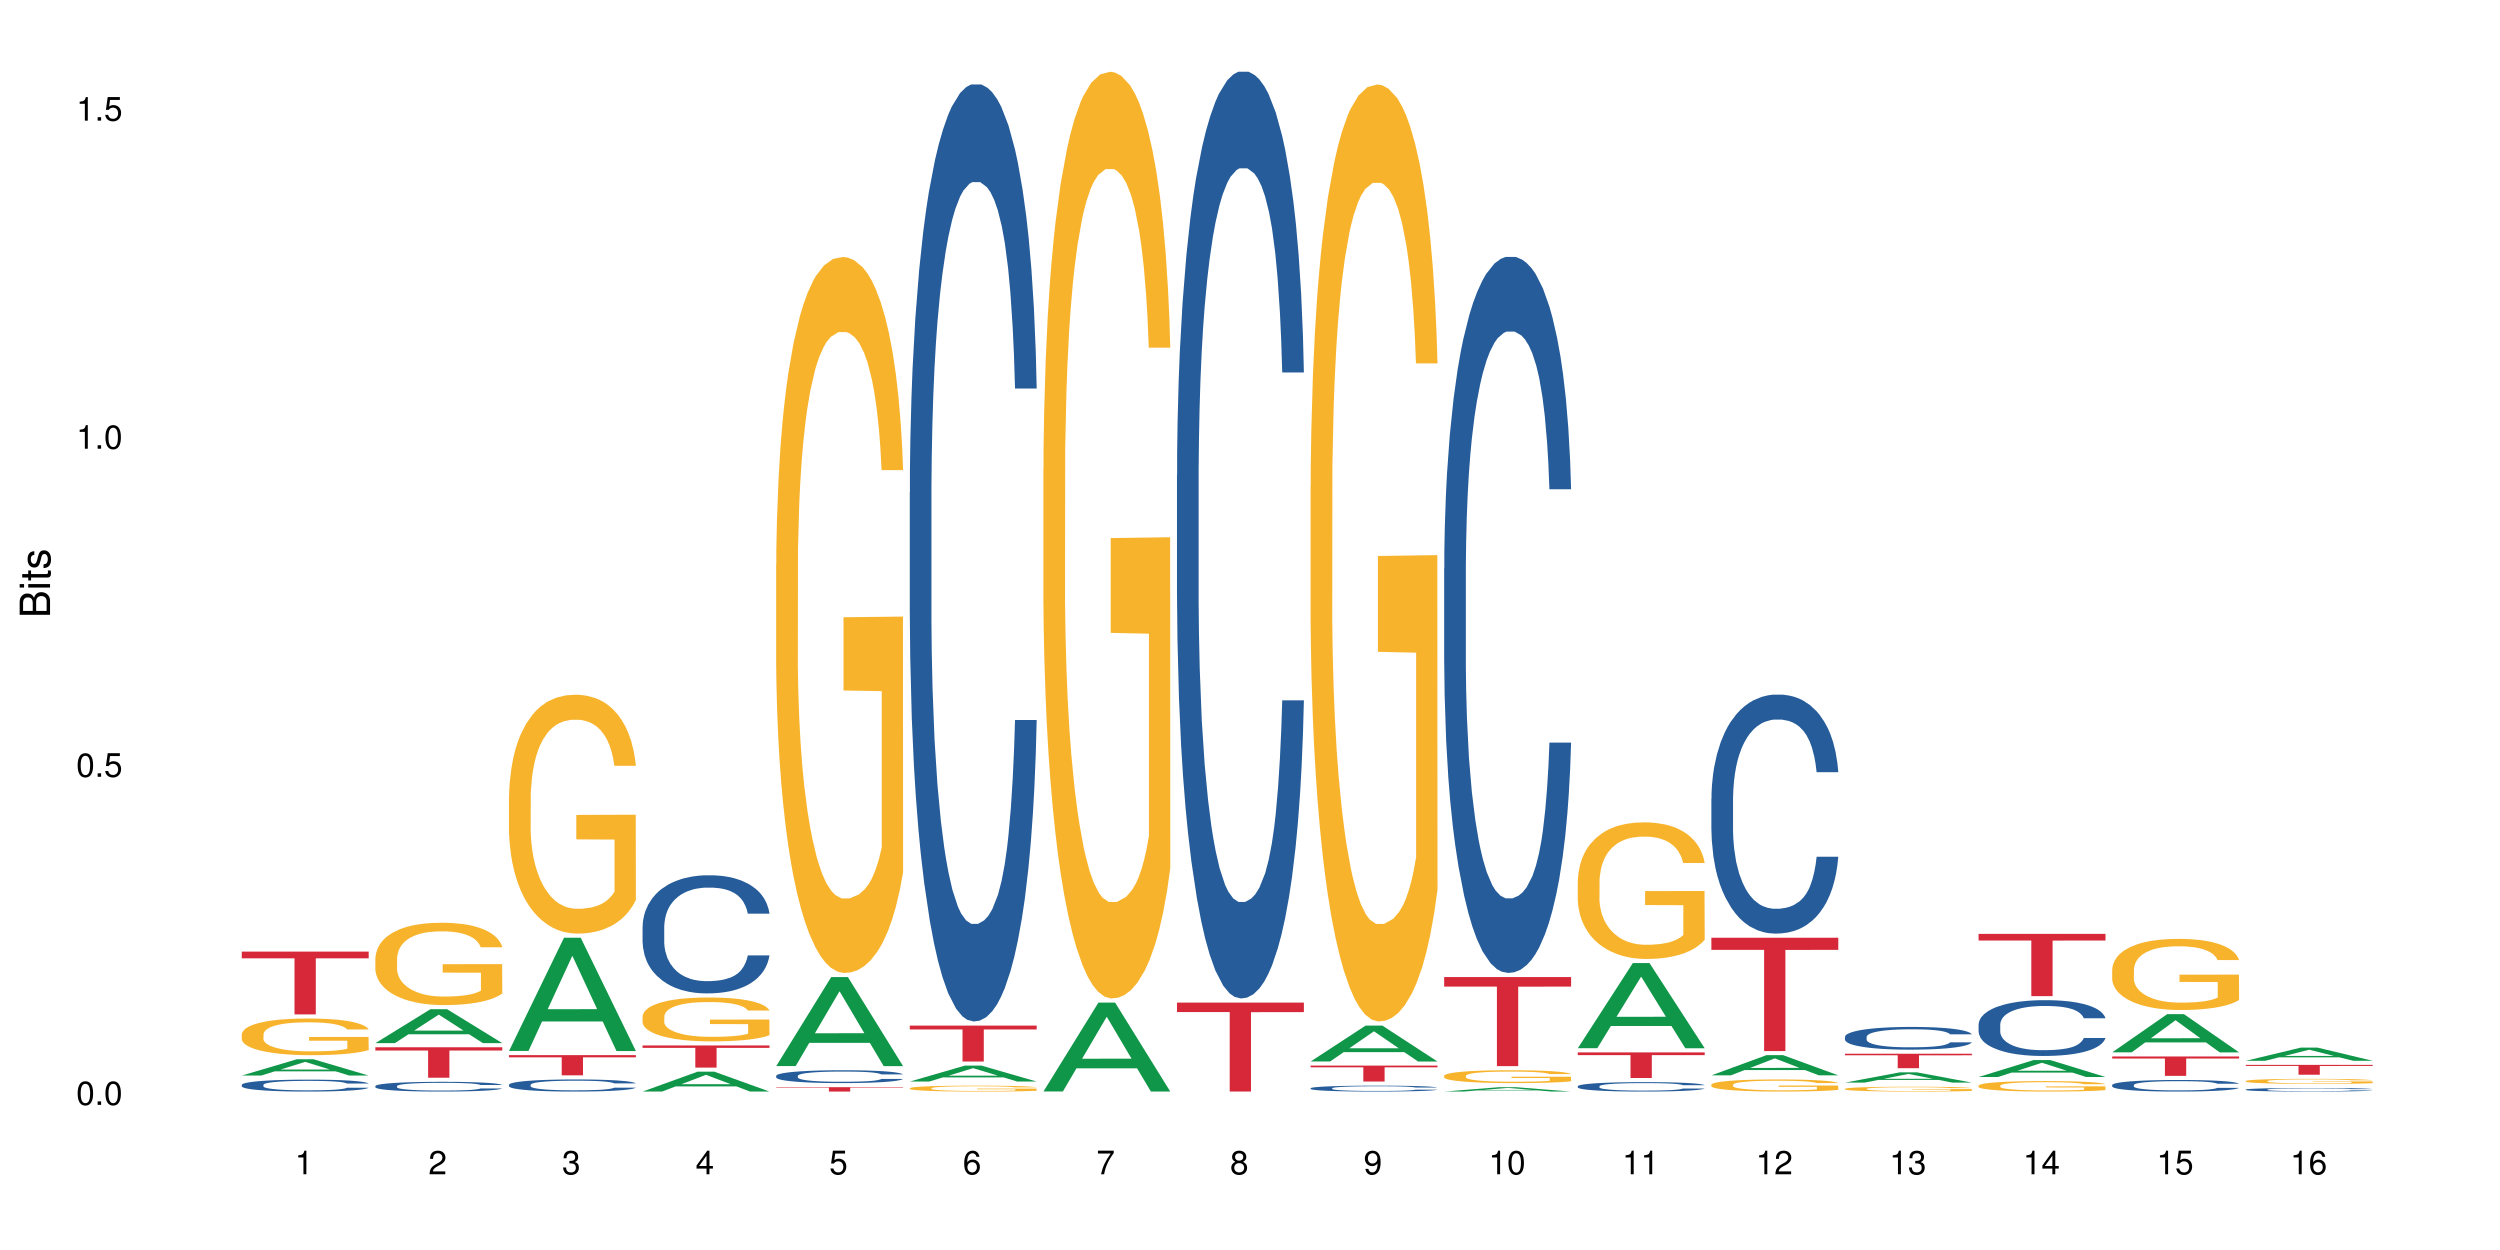 <?xml version="1.0" encoding="UTF-8"?>
<svg xmlns="http://www.w3.org/2000/svg" xmlns:xlink="http://www.w3.org/1999/xlink" width="720pt" height="360pt" viewBox="0 0 720 360" version="1.1">
<defs>
<g>
<symbol overflow="visible" id="glyph0-0">
<path style="stroke:none;" d=""/>
</symbol>
<symbol overflow="visible" id="glyph0-1">
<path style="stroke:none;" d="M 2.641 -6.797 C 2 -6.797 1.422 -6.531 1.078 -6.047 C 0.641 -5.453 0.406 -4.547 0.406 -3.297 C 0.406 -1 1.188 0.219 2.641 0.219 C 4.078 0.219 4.859 -1 4.859 -3.234 C 4.859 -4.562 4.656 -5.438 4.203 -6.047 C 3.844 -6.531 3.281 -6.797 2.641 -6.797 Z M 2.641 -6.047 C 3.547 -6.047 4 -5.125 4 -3.312 C 4 -1.375 3.562 -0.484 2.625 -0.484 C 1.734 -0.484 1.281 -1.422 1.281 -3.281 C 1.281 -5.141 1.734 -6.047 2.641 -6.047 Z M 2.641 -6.047 "/>
</symbol>
<symbol overflow="visible" id="glyph0-2">
<path style="stroke:none;" d="M 1.828 -1 L 0.828 -1 L 0.828 0 L 1.828 0 Z M 1.828 -1 "/>
</symbol>
<symbol overflow="visible" id="glyph0-3">
<path style="stroke:none;" d="M 4.562 -6.797 L 1.062 -6.797 L 0.547 -3.094 L 1.328 -3.094 C 1.719 -3.562 2.047 -3.734 2.578 -3.734 C 3.484 -3.734 4.062 -3.109 4.062 -2.094 C 4.062 -1.125 3.484 -0.531 2.578 -0.531 C 1.828 -0.531 1.375 -0.906 1.188 -1.672 L 0.328 -1.672 C 0.453 -1.109 0.547 -0.844 0.75 -0.594 C 1.125 -0.078 1.828 0.219 2.594 0.219 C 3.969 0.219 4.922 -0.781 4.922 -2.219 C 4.922 -3.562 4.031 -4.484 2.719 -4.484 C 2.25 -4.484 1.859 -4.359 1.469 -4.062 L 1.734 -5.969 L 4.562 -5.969 Z M 4.562 -6.797 "/>
</symbol>
<symbol overflow="visible" id="glyph0-4">
<path style="stroke:none;" d="M 2.484 -4.844 L 2.484 0 L 3.328 0 L 3.328 -6.797 L 2.766 -6.797 C 2.469 -5.75 2.281 -5.609 0.984 -5.453 L 0.984 -4.844 Z M 2.484 -4.844 "/>
</symbol>
<symbol overflow="visible" id="glyph0-5">
<path style="stroke:none;" d="M 4.859 -0.828 L 1.281 -0.828 C 1.359 -1.391 1.672 -1.75 2.5 -2.234 L 3.469 -2.75 C 4.406 -3.266 4.906 -3.969 4.906 -4.812 C 4.906 -5.375 4.672 -5.906 4.266 -6.266 C 3.859 -6.625 3.375 -6.797 2.719 -6.797 C 1.859 -6.797 1.219 -6.5 0.844 -5.922 C 0.609 -5.562 0.5 -5.125 0.484 -4.438 L 1.328 -4.438 C 1.359 -4.906 1.406 -5.188 1.531 -5.406 C 1.75 -5.812 2.188 -6.062 2.703 -6.062 C 3.469 -6.062 4.031 -5.516 4.031 -4.781 C 4.031 -4.25 3.719 -3.797 3.125 -3.438 L 2.234 -2.938 C 0.812 -2.141 0.406 -1.5 0.328 0 L 4.859 0 Z M 4.859 -0.828 "/>
</symbol>
<symbol overflow="visible" id="glyph0-6">
<path style="stroke:none;" d="M 2.125 -3.125 L 2.578 -3.125 C 3.516 -3.125 3.984 -2.703 3.984 -1.891 C 3.984 -1.031 3.469 -0.531 2.578 -0.531 C 1.656 -0.531 1.203 -0.984 1.156 -1.969 L 0.312 -1.969 C 0.344 -1.422 0.438 -1.078 0.609 -0.766 C 0.953 -0.109 1.625 0.219 2.547 0.219 C 3.953 0.219 4.859 -0.609 4.859 -1.906 C 4.859 -2.766 4.516 -3.25 3.703 -3.516 C 4.344 -3.766 4.656 -4.25 4.656 -4.938 C 4.656 -6.109 3.875 -6.797 2.578 -6.797 C 1.203 -6.797 0.484 -6.047 0.453 -4.609 L 1.297 -4.609 C 1.312 -5.016 1.344 -5.25 1.453 -5.453 C 1.641 -5.828 2.062 -6.062 2.594 -6.062 C 3.344 -6.062 3.797 -5.625 3.797 -4.906 C 3.797 -4.422 3.609 -4.141 3.25 -3.984 C 3.016 -3.891 2.719 -3.844 2.125 -3.844 Z M 2.125 -3.125 "/>
</symbol>
<symbol overflow="visible" id="glyph0-7">
<path style="stroke:none;" d="M 3.141 -1.625 L 3.141 0 L 3.984 0 L 3.984 -1.625 L 4.984 -1.625 L 4.984 -2.391 L 3.984 -2.391 L 3.984 -6.797 L 3.359 -6.797 L 0.266 -2.516 L 0.266 -1.625 Z M 3.141 -2.391 L 1 -2.391 L 3.141 -5.359 Z M 3.141 -2.391 "/>
</symbol>
<symbol overflow="visible" id="glyph0-8">
<path style="stroke:none;" d="M 4.781 -5.031 C 4.609 -6.141 3.891 -6.797 2.844 -6.797 C 2.094 -6.797 1.422 -6.438 1.031 -5.828 C 0.609 -5.172 0.406 -4.344 0.406 -3.094 C 0.406 -1.953 0.578 -1.234 0.984 -0.625 C 1.359 -0.078 1.953 0.219 2.703 0.219 C 3.984 0.219 4.922 -0.734 4.922 -2.078 C 4.922 -3.344 4.062 -4.234 2.844 -4.234 C 2.172 -4.234 1.641 -3.969 1.281 -3.469 C 1.281 -5.125 1.828 -6.047 2.797 -6.047 C 3.391 -6.047 3.797 -5.672 3.938 -5.031 Z M 2.734 -3.484 C 3.547 -3.484 4.062 -2.922 4.062 -2 C 4.062 -1.156 3.484 -0.531 2.703 -0.531 C 1.922 -0.531 1.328 -1.188 1.328 -2.047 C 1.328 -2.891 1.906 -3.484 2.734 -3.484 Z M 2.734 -3.484 "/>
</symbol>
<symbol overflow="visible" id="glyph0-9">
<path style="stroke:none;" d="M 4.984 -6.797 L 0.438 -6.797 L 0.438 -5.969 L 4.109 -5.969 C 2.5 -3.656 1.828 -2.234 1.328 0 L 2.219 0 C 2.594 -2.172 3.453 -4.047 4.984 -6.094 Z M 4.984 -6.797 "/>
</symbol>
<symbol overflow="visible" id="glyph0-10">
<path style="stroke:none;" d="M 3.75 -3.578 C 4.453 -4 4.688 -4.344 4.688 -4.984 C 4.688 -6.047 3.844 -6.797 2.641 -6.797 C 1.438 -6.797 0.594 -6.047 0.594 -4.984 C 0.594 -4.359 0.828 -4.016 1.516 -3.578 C 0.734 -3.203 0.359 -2.641 0.359 -1.891 C 0.359 -0.641 1.297 0.219 2.641 0.219 C 3.984 0.219 4.922 -0.641 4.922 -1.875 C 4.922 -2.641 4.531 -3.203 3.75 -3.578 Z M 2.641 -6.047 C 3.359 -6.047 3.812 -5.625 3.812 -4.969 C 3.812 -4.344 3.344 -3.922 2.641 -3.922 C 1.922 -3.922 1.453 -4.344 1.453 -4.984 C 1.453 -5.625 1.922 -6.047 2.641 -6.047 Z M 2.641 -3.203 C 3.484 -3.203 4.062 -2.672 4.062 -1.875 C 4.062 -1.062 3.484 -0.531 2.625 -0.531 C 1.797 -0.531 1.219 -1.078 1.219 -1.875 C 1.219 -2.672 1.797 -3.203 2.641 -3.203 Z M 2.641 -3.203 "/>
</symbol>
<symbol overflow="visible" id="glyph0-11">
<path style="stroke:none;" d="M 0.516 -1.547 C 0.672 -0.438 1.406 0.219 2.438 0.219 C 3.188 0.219 3.859 -0.141 4.266 -0.75 C 4.688 -1.406 4.891 -2.25 4.891 -3.484 C 4.891 -4.625 4.703 -5.359 4.312 -5.953 C 3.938 -6.5 3.344 -6.797 2.594 -6.797 C 1.297 -6.797 0.359 -5.844 0.359 -4.516 C 0.359 -3.25 1.234 -2.344 2.453 -2.344 C 3.094 -2.344 3.562 -2.578 4.016 -3.109 C 4 -1.453 3.469 -0.531 2.5 -0.531 C 1.906 -0.531 1.484 -0.906 1.359 -1.547 Z M 2.578 -6.062 C 3.375 -6.062 3.969 -5.406 3.969 -4.531 C 3.969 -3.688 3.375 -3.094 2.547 -3.094 C 1.734 -3.094 1.234 -3.672 1.234 -4.578 C 1.234 -5.438 1.797 -6.062 2.578 -6.062 Z M 2.578 -6.062 "/>
</symbol>
<symbol overflow="visible" id="glyph1-0">
<path style="stroke:none;" d=""/>
</symbol>
<symbol overflow="visible" id="glyph1-1">
<path style="stroke:none;" d="M 0 -0.953 L 0 -4.891 C 0 -5.719 -0.234 -6.344 -0.734 -6.797 C -1.188 -7.234 -1.812 -7.469 -2.5 -7.469 C -3.547 -7.469 -4.188 -7 -4.625 -5.875 C -4.984 -6.672 -5.641 -7.094 -6.531 -7.094 C -7.156 -7.094 -7.734 -6.859 -8.141 -6.391 C -8.562 -5.938 -8.75 -5.344 -8.75 -4.5 L -8.75 -0.953 Z M -4.984 -2.062 L -7.766 -2.062 L -7.766 -4.219 C -7.766 -4.844 -7.688 -5.203 -7.453 -5.5 C -7.219 -5.812 -6.859 -5.969 -6.375 -5.969 C -5.906 -5.969 -5.531 -5.812 -5.297 -5.5 C -5.062 -5.203 -4.984 -4.844 -4.984 -4.219 Z M -0.984 -2.062 L -4 -2.062 L -4 -4.781 C -4 -5.328 -3.859 -5.688 -3.578 -5.953 C -3.297 -6.219 -2.922 -6.359 -2.484 -6.359 C -2.062 -6.359 -1.688 -6.219 -1.406 -5.953 C -1.109 -5.688 -0.984 -5.328 -0.984 -4.781 Z M -0.984 -2.062 "/>
</symbol>
<symbol overflow="visible" id="glyph1-2">
<path style="stroke:none;" d="M -6.281 -1.797 L -6.281 -0.797 L 0 -0.797 L 0 -1.797 Z M -8.75 -1.797 L -8.75 -0.797 L -7.484 -0.797 L -7.484 -1.797 Z M -8.75 -1.797 "/>
</symbol>
<symbol overflow="visible" id="glyph1-3">
<path style="stroke:none;" d="M -6.281 -3.047 L -6.281 -2.016 L -8.016 -2.016 L -8.016 -1.016 L -6.281 -1.016 L -6.281 -0.172 L -5.469 -0.172 L -5.469 -1.016 L -0.719 -1.016 C -0.078 -1.016 0.281 -1.453 0.281 -2.234 C 0.281 -2.469 0.25 -2.719 0.188 -3.047 L -0.641 -3.047 C -0.609 -2.922 -0.594 -2.766 -0.594 -2.562 C -0.594 -2.141 -0.719 -2.016 -1.156 -2.016 L -5.469 -2.016 L -5.469 -3.047 Z M -6.281 -3.047 "/>
</symbol>
<symbol overflow="visible" id="glyph1-4">
<path style="stroke:none;" d="M -4.531 -5.25 C -5.766 -5.25 -6.469 -4.422 -6.469 -2.969 C -6.469 -1.516 -5.719 -0.562 -4.547 -0.562 C -3.562 -0.562 -3.094 -1.062 -2.734 -2.562 L -2.516 -3.484 C -2.344 -4.188 -2.094 -4.469 -1.625 -4.469 C -1.047 -4.469 -0.641 -3.875 -0.641 -3 C -0.641 -2.453 -0.797 -2 -1.062 -1.75 C -1.25 -1.594 -1.422 -1.531 -1.875 -1.469 L -1.875 -0.406 C -0.422 -0.453 0.281 -1.266 0.281 -2.922 C 0.281 -4.5 -0.5 -5.516 -1.719 -5.516 C -2.656 -5.516 -3.172 -4.984 -3.469 -3.734 L -3.703 -2.766 C -3.891 -1.953 -4.156 -1.609 -4.594 -1.609 C -5.172 -1.609 -5.547 -2.125 -5.547 -2.938 C -5.547 -3.75 -5.203 -4.172 -4.531 -4.203 Z M -4.531 -5.25 "/>
</symbol>
</g>
</defs>
<g id="surface52143">
<rect x="0" y="0" width="720" height="360" style="fill:rgb(100%,100%,100%);fill-opacity:1;stroke:none;"/>
<path style=" stroke:none;fill-rule:nonzero;fill:rgb(6.275%,58.824%,28.235%);fill-opacity:1;" d="M 69.629 309.754 L 69.668 309.75 L 85.484 305.07 L 90.289 305.07 L 106.184 309.762 L 100.598 309.762 L 96.613 308.535 L 79.156 308.535 L 75.254 309.754 L 69.629 309.754 L 80.836 308.031 L 95.012 308.023 L 87.945 305.836 L 87.867 305.832 L 87.789 305.848 L 80.797 308.023 L 80.836 308.031 Z M 69.629 309.754 "/>
<path style=" stroke:none;fill-rule:nonzero;fill:rgb(14.51%,36.078%,60%);fill-opacity:1;" d="M 69.629 312.434 L 69.676 312.43 L 69.676 312.355 L 69.809 312.234 L 70.121 312.086 L 70.434 311.98 L 71.234 311.797 L 72.348 311.617 L 73.508 311.48 L 74.355 311.398 L 75.113 311.336 L 76.852 311.219 L 77.965 311.16 L 79.168 311.105 L 80.641 311.051 L 81.711 311.02 L 84.117 310.973 L 85.898 310.949 L 87.281 310.938 L 90.27 310.938 L 92.051 310.953 L 93.344 310.969 L 94.77 310.992 L 95.973 311.02 L 98.07 311.09 L 99.941 311.18 L 100.789 311.227 L 102.125 311.324 L 103.152 311.418 L 103.863 311.5 L 104.668 311.617 L 105.379 311.758 L 105.914 311.918 L 106.184 312.055 L 99.941 312.055 L 99.629 311.926 L 99.273 311.832 L 98.605 311.703 L 97.938 311.609 L 97 311.52 L 96.152 311.461 L 94.992 311.402 L 93.969 311.363 L 92.898 311.336 L 91.875 311.316 L 89.91 311.297 L 87.637 311.297 L 86.793 311.305 L 85.055 311.328 L 84.117 311.352 L 82.781 311.395 L 81.844 311.434 L 80.73 311.496 L 79.973 311.551 L 79.035 311.633 L 78.367 311.703 L 77.609 311.809 L 77.164 311.887 L 76.762 311.973 L 76.406 312.078 L 76.137 312.188 L 75.961 312.305 L 75.871 312.418 L 75.871 312.902 L 75.961 313.016 L 76.184 313.148 L 76.762 313.34 L 77.609 313.504 L 78.59 313.637 L 79.527 313.73 L 80.059 313.773 L 80.773 313.824 L 81.887 313.887 L 83.492 313.949 L 84.43 313.977 L 85.855 314 L 87.328 314.012 L 89.289 314.012 L 91.027 314 L 92.184 313.984 L 93.391 313.961 L 95.039 313.906 L 96.062 313.855 L 96.953 313.797 L 97.625 313.738 L 98.07 313.688 L 98.738 313.59 L 99.273 313.484 L 99.676 313.375 L 99.941 313.266 L 106.184 313.266 L 105.914 313.391 L 105.516 313.516 L 105.113 313.605 L 104.488 313.715 L 103.773 313.812 L 102.75 313.922 L 101.902 313.996 L 100.789 314.074 L 99.762 314.133 L 98.648 314.188 L 97 314.25 L 95.93 314.281 L 94.77 314.309 L 93.391 314.332 L 91.648 314.355 L 89.777 314.367 L 88.039 314.371 L 86.168 314.363 L 84.785 314.352 L 82.957 314.324 L 80.684 314.266 L 79.035 314.207 L 77.742 314.148 L 76.629 314.086 L 75.379 314 L 73.773 313.863 L 72.793 313.758 L 72.125 313.668 L 71.367 313.547 L 70.832 313.438 L 70.207 313.262 L 69.762 313.039 L 69.629 312.863 Z M 69.629 312.434 "/>
<path style=" stroke:none;fill-rule:nonzero;fill:rgb(96.863%,70.196%,16.863%);fill-opacity:1;" d="M 69.629 297.855 L 69.676 297.848 L 69.676 297.652 L 69.852 297.219 L 70.297 296.621 L 70.879 296.129 L 71.5 295.746 L 71.902 295.543 L 72.57 295.254 L 73.152 295.039 L 74.621 294.605 L 76.496 294.203 L 77.52 294.027 L 78.68 293.863 L 80.328 293.68 L 81.086 293.613 L 83.402 293.461 L 86.035 293.363 L 88.93 293.336 L 90.27 293.344 L 92.098 293.383 L 94.594 293.488 L 96.02 293.586 L 97.133 293.68 L 98.293 293.809 L 99.719 294 L 101.055 294.23 L 102.125 294.461 L 103.195 294.75 L 104.086 295.059 L 104.844 295.398 L 105.516 295.801 L 105.914 296.141 L 106.184 296.477 L 99.984 296.477 L 99.629 296.141 L 99.227 295.879 L 98.559 295.562 L 97.891 295.332 L 97.223 295.148 L 95.973 294.895 L 94.906 294.742 L 93.566 294.605 L 92.273 294.52 L 90.805 294.461 L 89.91 294.441 L 87.551 294.441 L 85.41 294.512 L 84.16 294.586 L 83.27 294.664 L 82.023 294.809 L 81.266 294.926 L 80.816 295.004 L 79.48 295.301 L 78.59 295.57 L 78.098 295.754 L 77.477 296.043 L 77.027 296.305 L 76.539 296.691 L 76.27 296.98 L 75.914 297.633 L 75.871 299.371 L 76.004 299.734 L 76.27 300.133 L 76.629 300.48 L 77.164 300.844 L 77.699 301.125 L 78.633 301.5 L 79.438 301.75 L 80.059 301.914 L 81.266 302.176 L 81.754 302.262 L 82.914 302.438 L 84.117 302.57 L 85.59 302.688 L 86.703 302.746 L 88.484 302.793 L 90.758 302.793 L 93.434 302.734 L 95.129 302.656 L 96.285 302.582 L 97.043 302.512 L 97.98 302.406 L 98.648 302.309 L 99.273 302.203 L 100.031 302.039 L 100.031 299.734 L 89.02 299.727 L 89.02 298.648 L 106.137 298.637 L 106.184 302.406 L 105.246 302.668 L 104.086 302.918 L 102.973 303.109 L 101.812 303.273 L 100.164 303.457 L 98.828 303.574 L 96.777 303.707 L 94.906 303.797 L 92.941 303.852 L 91.203 303.883 L 89.152 303.891 L 87.328 303.871 L 85.363 303.812 L 83.805 303.738 L 82.379 303.641 L 80.953 303.516 L 79.168 303.312 L 78.012 303.148 L 76.805 302.945 L 75.602 302.707 L 74.531 302.445 L 73.82 302.242 L 73.105 302.012 L 72.348 301.723 L 71.637 301.395 L 71.102 301.094 L 70.609 300.758 L 70.254 300.441 L 69.898 300.008 L 69.719 299.66 L 69.629 299.359 Z M 69.629 297.855 "/>
<path style=" stroke:none;fill-rule:nonzero;fill:rgb(83.922%,15.686%,22.353%);fill-opacity:1;" d="M 69.629 274.055 L 106.184 274.055 L 106.184 275.992 L 90.949 276.008 L 90.949 292.156 L 84.82 292.156 L 84.82 276.023 L 84.73 275.992 L 69.629 275.992 Z M 69.629 274.055 "/>
<path style=" stroke:none;fill-rule:nonzero;fill:rgb(6.275%,58.824%,28.235%);fill-opacity:1;" d="M 108.105 300.418 L 108.145 300.41 L 123.961 290.652 L 128.766 290.652 L 144.66 300.426 L 139.074 300.426 L 135.09 297.875 L 117.637 297.875 L 113.73 300.418 L 108.105 300.418 L 119.312 296.82 L 133.492 296.809 L 126.422 292.246 L 126.344 292.238 L 126.266 292.266 L 119.273 296.809 L 119.312 296.82 Z M 108.105 300.418 "/>
<path style=" stroke:none;fill-rule:nonzero;fill:rgb(14.51%,36.078%,60%);fill-opacity:1;" d="M 108.105 312.785 L 108.152 312.785 L 108.152 312.723 L 108.285 312.625 L 108.598 312.5 L 108.91 312.418 L 109.711 312.266 L 110.824 312.121 L 111.984 312.008 L 112.832 311.941 L 113.59 311.891 L 115.328 311.793 L 116.441 311.746 L 117.645 311.703 L 119.117 311.66 L 120.188 311.633 L 122.594 311.594 L 124.375 311.574 L 125.758 311.566 L 128.746 311.566 L 130.527 311.578 L 131.82 311.59 L 133.246 311.609 L 134.453 311.633 L 136.547 311.688 L 138.418 311.762 L 139.266 311.801 L 140.602 311.883 L 141.629 311.957 L 142.34 312.023 L 143.145 312.121 L 143.855 312.234 L 144.391 312.367 L 144.66 312.477 L 138.418 312.477 L 138.105 312.375 L 137.75 312.293 L 137.082 312.188 L 136.414 312.113 L 135.477 312.039 L 134.629 311.992 L 133.469 311.941 L 132.445 311.914 L 131.375 311.891 L 130.352 311.875 L 128.391 311.859 L 126.117 311.859 L 125.27 311.863 L 123.531 311.883 L 122.594 311.902 L 121.258 311.938 L 120.32 311.973 L 119.207 312.023 L 118.449 312.066 L 117.512 312.133 L 116.844 312.191 L 116.086 312.277 L 115.641 312.34 L 115.238 312.414 L 114.883 312.496 L 114.613 312.586 L 114.438 312.68 L 114.348 312.773 L 114.348 313.172 L 114.438 313.262 L 114.66 313.371 L 115.238 313.527 L 116.086 313.664 L 117.066 313.77 L 118.004 313.848 L 118.539 313.883 L 119.25 313.926 L 120.363 313.977 L 121.969 314.027 L 122.906 314.047 L 124.332 314.066 L 125.805 314.078 L 127.766 314.078 L 129.504 314.066 L 130.664 314.055 L 131.867 314.035 L 133.516 313.992 L 134.539 313.949 L 135.434 313.902 L 136.102 313.852 L 136.547 313.812 L 137.215 313.73 L 137.75 313.645 L 138.152 313.555 L 138.418 313.469 L 144.66 313.469 L 144.391 313.57 L 143.992 313.672 L 143.59 313.746 L 142.965 313.836 L 142.254 313.914 L 141.227 314.004 L 140.379 314.062 L 139.266 314.129 L 138.242 314.176 L 137.125 314.219 L 135.477 314.27 L 134.406 314.297 L 133.246 314.32 L 131.867 314.34 L 130.129 314.359 L 128.254 314.367 L 126.516 314.371 L 124.645 314.367 L 123.262 314.355 L 121.434 314.332 L 119.16 314.285 L 117.512 314.238 L 116.219 314.188 L 115.105 314.137 L 113.855 314.066 L 112.254 313.957 L 111.27 313.867 L 110.602 313.797 L 109.844 313.695 L 109.309 313.605 L 108.688 313.465 L 108.238 313.281 L 108.105 313.141 Z M 108.105 312.785 "/>
<path style=" stroke:none;fill-rule:nonzero;fill:rgb(96.863%,70.196%,16.863%);fill-opacity:1;" d="M 108.105 275.91 L 108.152 275.887 L 108.152 275.457 L 108.328 274.48 L 108.773 273.137 L 109.355 272.031 L 109.98 271.168 L 110.379 270.711 L 111.047 270.062 L 111.629 269.586 L 113.098 268.609 L 114.973 267.699 L 115.996 267.309 L 117.156 266.941 L 118.805 266.531 L 119.562 266.379 L 121.879 266.031 L 124.512 265.816 L 127.406 265.75 L 128.746 265.773 L 130.574 265.859 L 133.07 266.098 L 134.496 266.312 L 135.609 266.531 L 136.77 266.812 L 138.195 267.246 L 139.531 267.766 L 140.602 268.285 L 141.672 268.934 L 142.562 269.629 L 143.32 270.387 L 143.992 271.297 L 144.391 272.055 L 144.66 272.812 L 138.465 272.812 L 138.105 272.055 L 137.707 271.469 L 137.035 270.754 L 136.367 270.234 L 135.699 269.824 L 134.453 269.262 L 133.383 268.914 L 132.043 268.609 L 130.75 268.414 L 129.281 268.285 L 128.391 268.242 L 126.027 268.242 L 123.887 268.395 L 122.637 268.566 L 121.746 268.738 L 120.5 269.066 L 119.742 269.324 L 119.297 269.5 L 117.957 270.168 L 117.066 270.777 L 116.574 271.188 L 115.953 271.836 L 115.508 272.422 L 115.016 273.289 L 114.75 273.938 L 114.391 275.41 L 114.348 279.312 L 114.48 280.133 L 114.75 281.023 L 115.105 281.801 L 115.641 282.625 L 116.176 283.254 L 117.109 284.098 L 117.914 284.66 L 118.539 285.031 L 119.742 285.613 L 120.23 285.809 L 121.391 286.199 L 122.594 286.504 L 124.066 286.762 L 125.18 286.895 L 126.961 287 L 129.234 287 L 131.91 286.871 L 133.605 286.699 L 134.762 286.523 L 135.52 286.375 L 136.457 286.137 L 137.125 285.918 L 137.75 285.68 L 138.508 285.312 L 138.508 280.133 L 127.496 280.113 L 127.496 277.688 L 144.613 277.664 L 144.66 286.137 L 143.723 286.719 L 142.562 287.281 L 141.449 287.715 L 140.289 288.086 L 138.641 288.496 L 137.305 288.758 L 135.254 289.059 L 133.383 289.254 L 131.422 289.383 L 129.68 289.449 L 127.633 289.473 L 125.805 289.426 L 123.844 289.297 L 122.281 289.125 L 120.855 288.906 L 119.43 288.625 L 117.645 288.172 L 116.488 287.805 L 115.285 287.348 L 114.078 286.805 L 113.012 286.223 L 112.297 285.766 L 111.582 285.246 L 110.824 284.598 L 110.113 283.859 L 109.578 283.188 L 109.086 282.43 L 108.73 281.715 L 108.375 280.742 L 108.195 279.961 L 108.105 279.289 Z M 108.105 275.91 "/>
<path style=" stroke:none;fill-rule:nonzero;fill:rgb(83.922%,15.686%,22.353%);fill-opacity:1;" d="M 108.105 301.605 L 144.66 301.605 L 144.66 302.547 L 129.426 302.555 L 129.426 310.387 L 123.297 310.387 L 123.297 302.562 L 123.207 302.547 L 108.105 302.547 Z M 108.105 301.605 "/>
<path style=" stroke:none;fill-rule:nonzero;fill:rgb(6.275%,58.824%,28.235%);fill-opacity:1;" d="M 146.582 302.676 L 146.621 302.645 L 162.438 270.059 L 167.242 270.059 L 183.137 302.707 L 177.551 302.707 L 173.57 294.184 L 156.113 294.184 L 152.207 302.676 L 146.582 302.676 L 157.793 290.66 L 171.969 290.629 L 164.898 275.395 L 164.82 275.363 L 164.742 275.453 L 157.754 290.629 L 157.793 290.66 Z M 146.582 302.676 "/>
<path style=" stroke:none;fill-rule:nonzero;fill:rgb(14.51%,36.078%,60%);fill-opacity:1;" d="M 146.582 312.402 L 146.629 312.398 L 146.629 312.32 L 146.762 312.199 L 147.074 312.047 L 147.387 311.941 L 148.188 311.754 L 149.301 311.574 L 150.461 311.434 L 151.309 311.352 L 152.066 311.285 L 153.805 311.168 L 154.918 311.109 L 156.121 311.055 L 157.594 311 L 158.664 310.969 L 161.07 310.918 L 162.855 310.895 L 164.234 310.883 L 167.223 310.883 L 169.004 310.898 L 170.297 310.914 L 171.727 310.938 L 172.93 310.969 L 175.023 311.039 L 176.895 311.125 L 177.742 311.176 L 179.078 311.277 L 180.105 311.371 L 180.82 311.453 L 181.621 311.574 L 182.336 311.715 L 182.867 311.879 L 183.137 312.016 L 176.895 312.016 L 176.582 311.887 L 176.227 311.789 L 175.559 311.66 L 174.891 311.566 L 173.953 311.473 L 173.105 311.414 L 171.949 311.352 L 170.922 311.316 L 169.852 311.285 L 168.828 311.266 L 166.867 311.246 L 164.594 311.246 L 163.746 311.254 L 162.008 311.281 L 161.07 311.301 L 159.734 311.348 L 158.797 311.387 L 157.684 311.453 L 156.926 311.504 L 155.988 311.59 L 155.32 311.66 L 154.562 311.766 L 154.117 311.848 L 153.715 311.938 L 153.359 312.043 L 153.09 312.152 L 152.914 312.27 L 152.824 312.387 L 152.824 312.879 L 152.914 312.992 L 153.137 313.129 L 153.715 313.32 L 154.562 313.492 L 155.543 313.625 L 156.48 313.719 L 157.016 313.766 L 157.727 313.816 L 158.844 313.879 L 160.445 313.945 L 161.383 313.969 L 162.809 313.996 L 164.281 314.008 L 166.242 314.008 L 167.98 313.996 L 169.141 313.98 L 170.344 313.953 L 171.992 313.898 L 173.016 313.848 L 173.91 313.789 L 174.578 313.727 L 175.023 313.676 L 175.691 313.578 L 176.227 313.469 L 176.629 313.355 L 176.895 313.25 L 183.137 313.25 L 182.867 313.375 L 182.469 313.5 L 182.066 313.594 L 181.441 313.703 L 180.73 313.805 L 179.703 313.914 L 178.855 313.988 L 177.742 314.066 L 176.719 314.129 L 175.602 314.184 L 173.953 314.246 L 172.883 314.277 L 171.727 314.309 L 170.344 314.332 L 168.605 314.355 L 166.73 314.367 L 164.992 314.371 L 163.121 314.363 L 161.738 314.352 L 159.91 314.324 L 157.637 314.266 L 155.988 314.203 L 154.695 314.145 L 153.582 314.082 L 152.332 313.996 L 150.73 313.855 L 149.75 313.746 L 149.078 313.656 L 148.32 313.531 L 147.785 313.422 L 147.164 313.242 L 146.719 313.016 L 146.582 312.84 Z M 146.582 312.402 "/>
<path style=" stroke:none;fill-rule:nonzero;fill:rgb(96.863%,70.196%,16.863%);fill-opacity:1;" d="M 146.582 229.543 L 146.629 229.48 L 146.629 228.223 L 146.805 225.395 L 147.25 221.5 L 147.832 218.297 L 148.457 215.781 L 148.855 214.461 L 149.523 212.578 L 150.105 211.195 L 151.574 208.367 L 153.449 205.727 L 154.473 204.598 L 155.633 203.527 L 157.281 202.336 L 158.039 201.895 L 160.359 200.891 L 162.988 200.262 L 165.887 200.07 L 167.223 200.137 L 169.051 200.387 L 171.547 201.078 L 172.973 201.707 L 174.086 202.336 L 175.246 203.152 L 176.672 204.406 L 178.012 205.914 L 179.078 207.426 L 180.148 209.309 L 181.043 211.32 L 181.801 213.52 L 182.469 216.16 L 182.867 218.359 L 183.137 220.559 L 176.941 220.559 L 176.582 218.359 L 176.184 216.66 L 175.516 214.586 L 174.844 213.078 L 174.176 211.887 L 172.93 210.25 L 171.859 209.246 L 170.52 208.367 L 169.227 207.801 L 167.758 207.426 L 166.867 207.297 L 164.504 207.297 L 162.363 207.738 L 161.117 208.242 L 160.223 208.742 L 158.977 209.688 L 158.219 210.441 L 157.773 210.941 L 156.434 212.891 L 155.543 214.652 L 155.055 215.844 L 154.43 217.73 L 153.984 219.426 L 153.492 221.941 L 153.227 223.824 L 152.867 228.098 L 152.824 239.41 L 152.957 241.797 L 153.227 244.371 L 153.582 246.633 L 154.117 249.023 L 154.652 250.844 L 155.586 253.297 L 156.391 254.93 L 157.016 255.996 L 158.219 257.695 L 158.707 258.258 L 159.867 259.391 L 161.07 260.27 L 162.543 261.023 L 163.656 261.402 L 165.438 261.715 L 167.711 261.715 L 170.387 261.34 L 172.082 260.836 L 173.242 260.332 L 174 259.895 L 174.934 259.203 L 175.602 258.574 L 176.227 257.883 L 176.984 256.812 L 176.984 241.797 L 165.973 241.734 L 165.973 234.695 L 183.094 234.633 L 183.137 259.203 L 182.199 260.898 L 181.043 262.531 L 179.926 263.789 L 178.77 264.859 L 177.117 266.051 L 175.781 266.805 L 173.73 267.684 L 171.859 268.25 L 169.898 268.629 L 168.16 268.816 L 166.109 268.879 L 164.281 268.754 L 162.32 268.375 L 160.758 267.875 L 159.332 267.246 L 157.906 266.43 L 156.121 265.109 L 154.965 264.039 L 153.762 262.723 L 152.555 261.148 L 151.488 259.453 L 150.773 258.133 L 150.059 256.625 L 149.301 254.742 L 148.59 252.605 L 148.055 250.656 L 147.562 248.457 L 147.207 246.383 L 146.852 243.555 L 146.672 241.293 L 146.582 239.344 Z M 146.582 229.543 "/>
<path style=" stroke:none;fill-rule:nonzero;fill:rgb(83.922%,15.686%,22.353%);fill-opacity:1;" d="M 146.582 303.887 L 183.137 303.887 L 183.137 304.508 L 167.902 304.516 L 167.902 309.703 L 161.773 309.703 L 161.773 304.52 L 161.684 304.508 L 146.582 304.508 Z M 146.582 303.887 "/>
<path style=" stroke:none;fill-rule:nonzero;fill:rgb(6.275%,58.824%,28.235%);fill-opacity:1;" d="M 185.059 314.367 L 185.098 314.359 L 200.914 308.641 L 205.719 308.641 L 221.613 314.371 L 216.027 314.371 L 212.047 312.875 L 194.59 312.875 L 190.684 314.367 L 185.059 314.367 L 196.27 312.254 L 210.445 312.25 L 203.375 309.574 L 203.297 309.57 L 203.219 309.586 L 196.23 312.25 L 196.27 312.254 Z M 185.059 314.367 "/>
<path style=" stroke:none;fill-rule:nonzero;fill:rgb(14.51%,36.078%,60%);fill-opacity:1;" d="M 185.059 266.895 L 185.105 266.863 L 185.105 266.117 L 185.238 264.934 L 185.551 263.441 L 185.863 262.418 L 186.664 260.582 L 187.781 258.812 L 188.938 257.445 L 189.785 256.637 L 190.543 256.016 L 192.281 254.863 L 193.395 254.273 L 194.602 253.746 L 196.07 253.219 L 197.141 252.906 L 199.547 252.41 L 201.332 252.191 L 202.711 252.098 L 205.699 252.098 L 207.484 252.223 L 208.773 252.379 L 210.203 252.629 L 211.406 252.906 L 213.5 253.59 L 215.371 254.461 L 216.219 254.957 L 217.559 255.922 L 218.582 256.855 L 219.297 257.664 L 220.098 258.812 L 220.812 260.211 L 221.348 261.797 L 221.613 263.133 L 215.371 263.133 L 215.062 261.891 L 214.703 260.926 L 214.035 259.652 L 213.367 258.75 L 212.43 257.848 L 211.582 257.258 L 210.426 256.668 L 209.398 256.293 L 208.328 256.016 L 207.305 255.828 L 205.344 255.641 L 203.07 255.641 L 202.223 255.703 L 200.484 255.953 L 199.547 256.172 L 198.211 256.605 L 197.273 257.008 L 196.16 257.633 L 195.402 258.16 L 194.465 258.969 L 193.797 259.684 L 193.039 260.707 L 192.594 261.484 L 192.191 262.355 L 191.836 263.383 L 191.57 264.469 L 191.391 265.617 L 191.301 266.738 L 191.301 271.555 L 191.391 272.672 L 191.613 273.98 L 192.191 275.875 L 193.039 277.523 L 194.02 278.828 L 194.957 279.762 L 195.492 280.195 L 196.203 280.691 L 197.32 281.312 L 198.922 281.938 L 199.859 282.184 L 201.285 282.434 L 202.758 282.559 L 204.719 282.559 L 206.457 282.434 L 207.617 282.277 L 208.82 282.027 L 210.469 281.5 L 211.496 281.004 L 212.387 280.414 L 213.055 279.82 L 213.5 279.324 L 214.168 278.363 L 214.703 277.305 L 215.105 276.219 L 215.371 275.16 L 221.613 275.16 L 221.348 276.402 L 220.945 277.617 L 220.543 278.516 L 219.918 279.605 L 219.207 280.566 L 218.18 281.656 L 217.336 282.371 L 216.219 283.148 L 215.195 283.738 L 214.078 284.266 L 212.43 284.887 L 211.359 285.199 L 210.203 285.48 L 208.82 285.727 L 207.082 285.945 L 205.211 286.07 L 203.469 286.102 L 201.598 286.039 L 200.215 285.914 L 198.391 285.633 L 196.117 285.074 L 194.465 284.484 L 193.172 283.895 L 192.059 283.273 L 190.812 282.434 L 189.207 281.066 L 188.227 280.008 L 187.555 279.137 L 186.797 277.926 L 186.266 276.84 L 185.641 275.098 L 185.195 272.891 L 185.059 271.184 Z M 185.059 266.895 "/>
<path style=" stroke:none;fill-rule:nonzero;fill:rgb(96.863%,70.196%,16.863%);fill-opacity:1;" d="M 185.059 292.695 L 185.105 292.684 L 185.105 292.453 L 185.281 291.934 L 185.73 291.215 L 186.309 290.629 L 186.934 290.168 L 187.332 289.922 L 188.004 289.578 L 188.582 289.324 L 190.055 288.805 L 191.926 288.32 L 192.949 288.109 L 194.109 287.914 L 195.758 287.695 L 196.516 287.613 L 198.836 287.43 L 201.465 287.316 L 204.363 287.281 L 205.699 287.293 L 207.527 287.336 L 210.023 287.465 L 211.449 287.578 L 212.562 287.695 L 213.723 287.844 L 215.148 288.078 L 216.488 288.352 L 217.559 288.629 L 218.625 288.977 L 219.52 289.348 L 220.277 289.75 L 220.945 290.234 L 221.348 290.641 L 221.613 291.043 L 215.418 291.043 L 215.062 290.641 L 214.66 290.328 L 213.992 289.945 L 213.32 289.668 L 212.652 289.449 L 211.406 289.148 L 210.336 288.965 L 209 288.805 L 207.707 288.699 L 206.234 288.629 L 205.344 288.609 L 202.98 288.609 L 200.84 288.688 L 199.594 288.781 L 198.699 288.871 L 197.453 289.047 L 196.695 289.184 L 196.25 289.277 L 194.91 289.637 L 194.02 289.957 L 193.531 290.176 L 192.906 290.523 L 192.461 290.836 L 191.969 291.297 L 191.703 291.645 L 191.344 292.43 L 191.301 294.508 L 191.434 294.945 L 191.703 295.418 L 192.059 295.836 L 192.594 296.273 L 193.129 296.609 L 194.066 297.059 L 194.867 297.359 L 195.492 297.555 L 196.695 297.867 L 197.184 297.969 L 198.344 298.18 L 199.547 298.34 L 201.02 298.477 L 202.133 298.547 L 203.918 298.605 L 206.191 298.605 L 208.863 298.535 L 210.559 298.445 L 211.719 298.352 L 212.477 298.27 L 213.41 298.145 L 214.078 298.027 L 214.703 297.902 L 215.461 297.703 L 215.461 294.945 L 204.453 294.934 L 204.453 293.641 L 221.57 293.629 L 221.613 298.145 L 220.676 298.457 L 219.52 298.754 L 218.402 298.984 L 217.246 299.184 L 215.594 299.402 L 214.258 299.539 L 212.207 299.703 L 210.336 299.805 L 208.375 299.875 L 206.637 299.91 L 204.586 299.922 L 202.758 299.898 L 200.797 299.828 L 199.234 299.738 L 197.809 299.621 L 196.383 299.473 L 194.602 299.23 L 193.441 299.031 L 192.238 298.789 L 191.035 298.5 L 189.965 298.191 L 189.25 297.945 L 188.539 297.672 L 187.781 297.324 L 187.066 296.93 L 186.531 296.574 L 186.039 296.168 L 185.684 295.789 L 185.328 295.27 L 185.148 294.852 L 185.059 294.496 Z M 185.059 292.695 "/>
<path style=" stroke:none;fill-rule:nonzero;fill:rgb(83.922%,15.686%,22.353%);fill-opacity:1;" d="M 185.059 301.102 L 221.613 301.102 L 221.613 301.781 L 206.379 301.789 L 206.379 307.461 L 200.25 307.461 L 200.25 301.793 L 200.16 301.781 L 185.059 301.781 Z M 185.059 301.102 "/>
<path style=" stroke:none;fill-rule:nonzero;fill:rgb(6.275%,58.824%,28.235%);fill-opacity:1;" d="M 223.539 307.027 L 223.578 307.004 L 239.391 281.391 L 244.195 281.391 L 260.09 307.051 L 254.504 307.051 L 250.523 300.352 L 233.066 300.352 L 229.16 307.027 L 223.539 307.027 L 234.746 297.582 L 248.922 297.559 L 241.852 285.586 L 241.773 285.559 L 241.695 285.633 L 234.707 297.559 L 234.746 297.582 Z M 223.539 307.027 "/>
<path style=" stroke:none;fill-rule:nonzero;fill:rgb(14.51%,36.078%,60%);fill-opacity:1;" d="M 223.539 309.84 L 223.582 309.836 L 223.582 309.758 L 223.715 309.629 L 224.027 309.465 L 224.34 309.352 L 225.141 309.152 L 226.258 308.961 L 227.414 308.812 L 228.262 308.723 L 229.02 308.656 L 230.758 308.531 L 231.875 308.469 L 233.078 308.41 L 234.547 308.352 L 235.617 308.32 L 238.023 308.266 L 239.809 308.242 L 241.191 308.23 L 244.176 308.23 L 245.961 308.242 L 247.254 308.262 L 248.68 308.289 L 249.883 308.32 L 251.977 308.395 L 253.848 308.488 L 254.695 308.543 L 256.035 308.648 L 257.059 308.75 L 257.773 308.836 L 258.574 308.961 L 259.289 309.113 L 259.824 309.285 L 260.09 309.43 L 253.848 309.43 L 253.539 309.297 L 253.18 309.191 L 252.512 309.051 L 251.844 308.953 L 250.906 308.855 L 250.059 308.793 L 248.902 308.727 L 247.875 308.688 L 246.805 308.656 L 245.781 308.637 L 243.82 308.617 L 241.547 308.617 L 240.699 308.621 L 238.961 308.648 L 238.023 308.672 L 236.688 308.723 L 235.75 308.766 L 234.637 308.832 L 233.879 308.891 L 232.941 308.977 L 232.273 309.055 L 231.516 309.168 L 231.07 309.254 L 230.668 309.348 L 230.312 309.457 L 230.047 309.578 L 229.867 309.703 L 229.777 309.824 L 229.777 310.348 L 229.867 310.469 L 230.09 310.613 L 230.668 310.816 L 231.516 310.996 L 232.496 311.141 L 233.434 311.242 L 233.969 311.289 L 234.68 311.344 L 235.797 311.41 L 237.402 311.477 L 238.336 311.504 L 239.762 311.531 L 241.234 311.547 L 243.195 311.547 L 244.934 311.531 L 246.094 311.516 L 247.297 311.488 L 248.945 311.43 L 249.973 311.375 L 250.863 311.312 L 251.531 311.246 L 251.977 311.195 L 252.645 311.09 L 253.18 310.973 L 253.582 310.855 L 253.848 310.738 L 260.09 310.738 L 259.824 310.875 L 259.422 311.008 L 259.02 311.105 L 258.395 311.223 L 257.684 311.328 L 256.656 311.445 L 255.812 311.523 L 254.695 311.609 L 253.672 311.672 L 252.559 311.73 L 250.906 311.801 L 249.836 311.832 L 248.68 311.863 L 247.297 311.891 L 245.559 311.914 L 243.688 311.926 L 241.949 311.93 L 240.074 311.926 L 238.695 311.91 L 236.867 311.879 L 234.594 311.82 L 232.941 311.754 L 231.648 311.691 L 230.535 311.621 L 229.289 311.531 L 227.684 311.383 L 226.703 311.27 L 226.035 311.172 L 225.277 311.043 L 224.742 310.922 L 224.117 310.734 L 223.672 310.492 L 223.539 310.309 Z M 223.539 309.84 "/>
<path style=" stroke:none;fill-rule:nonzero;fill:rgb(96.863%,70.196%,16.863%);fill-opacity:1;" d="M 223.539 162.324 L 223.582 162.137 L 223.582 158.371 L 223.762 149.895 L 224.207 138.219 L 224.785 128.613 L 225.41 121.082 L 225.812 117.129 L 226.48 111.477 L 227.059 107.336 L 228.531 98.859 L 230.402 90.949 L 231.426 87.562 L 232.586 84.359 L 234.234 80.781 L 234.992 79.465 L 237.312 76.449 L 239.941 74.566 L 242.84 74.004 L 244.176 74.191 L 246.004 74.945 L 248.5 77.016 L 249.926 78.898 L 251.043 80.781 L 252.199 83.23 L 253.625 86.996 L 254.965 91.516 L 256.035 96.035 L 257.105 101.684 L 257.996 107.711 L 258.754 114.301 L 259.422 122.211 L 259.824 128.805 L 260.09 135.395 L 253.895 135.395 L 253.539 128.805 L 253.137 123.719 L 252.469 117.504 L 251.801 112.984 L 251.129 109.406 L 249.883 104.512 L 248.812 101.496 L 247.477 98.859 L 246.184 97.164 L 244.711 96.035 L 243.82 95.66 L 241.457 95.66 L 239.316 96.977 L 238.07 98.484 L 237.18 99.992 L 235.93 102.816 L 235.172 105.074 L 234.727 106.582 L 233.391 112.418 L 232.496 117.691 L 232.008 121.27 L 231.383 126.922 L 230.938 132.004 L 230.445 139.539 L 230.18 145.188 L 229.824 157.992 L 229.777 191.891 L 229.91 199.047 L 230.18 206.77 L 230.535 213.547 L 231.07 220.703 L 231.605 226.164 L 232.543 233.508 L 233.344 238.406 L 233.969 241.605 L 235.172 246.691 L 235.664 248.387 L 236.82 251.777 L 238.023 254.414 L 239.496 256.672 L 240.609 257.801 L 242.395 258.742 L 244.668 258.742 L 247.34 257.613 L 249.035 256.105 L 250.195 254.602 L 250.953 253.281 L 251.887 251.211 L 252.559 249.328 L 253.18 247.258 L 253.938 244.055 L 253.938 199.047 L 242.93 198.859 L 242.93 177.766 L 260.047 177.578 L 260.09 251.211 L 259.152 256.297 L 257.996 261.191 L 256.879 264.957 L 255.723 268.16 L 254.074 271.738 L 252.734 273.996 L 250.684 276.633 L 248.812 278.328 L 246.852 279.461 L 245.113 280.023 L 243.062 280.211 L 241.234 279.836 L 239.273 278.707 L 237.711 277.199 L 236.285 275.316 L 234.859 272.867 L 233.078 268.914 L 231.918 265.711 L 230.715 261.758 L 229.512 257.051 L 228.441 251.965 L 227.727 248.008 L 227.016 243.488 L 226.258 237.84 L 225.543 231.438 L 225.008 225.602 L 224.52 219.008 L 224.16 212.793 L 223.805 204.32 L 223.625 197.539 L 223.539 191.703 Z M 223.539 162.324 "/>
<path style=" stroke:none;fill-rule:nonzero;fill:rgb(83.922%,15.686%,22.353%);fill-opacity:1;" d="M 223.539 313.109 L 260.09 313.109 L 260.09 313.246 L 244.855 313.246 L 244.855 314.371 L 238.727 314.371 L 238.727 313.246 L 223.539 313.246 Z M 223.539 313.109 "/>
<path style=" stroke:none;fill-rule:nonzero;fill:rgb(6.275%,58.824%,28.235%);fill-opacity:1;" d="M 262.016 311.484 L 262.055 311.48 L 277.871 306.898 L 282.672 306.898 L 298.566 311.488 L 292.984 311.488 L 289 310.289 L 271.543 310.289 L 267.637 311.484 L 262.016 311.484 L 273.223 309.793 L 287.398 309.789 L 280.328 307.648 L 280.25 307.645 L 280.172 307.656 L 273.184 309.789 L 273.223 309.793 Z M 262.016 311.484 "/>
<path style=" stroke:none;fill-rule:nonzero;fill:rgb(14.51%,36.078%,60%);fill-opacity:1;" d="M 262.016 141.742 L 262.059 141.496 L 262.059 135.578 L 262.191 126.203 L 262.504 114.363 L 262.816 106.223 L 263.617 91.668 L 264.734 77.609 L 265.891 66.754 L 266.738 60.344 L 267.496 55.41 L 269.234 46.281 L 270.352 41.594 L 271.555 37.402 L 273.023 33.207 L 274.094 30.742 L 276.5 26.793 L 278.285 25.066 L 279.668 24.328 L 282.652 24.328 L 284.438 25.316 L 285.73 26.547 L 287.156 28.52 L 288.359 30.742 L 290.453 36.168 L 292.328 43.074 L 293.172 47.023 L 294.512 54.668 L 295.535 62.07 L 296.25 68.48 L 297.051 77.609 L 297.766 88.711 L 298.301 101.289 L 298.566 111.895 L 292.328 111.895 L 292.016 102.031 L 291.656 94.383 L 290.988 84.27 L 290.32 77.117 L 289.383 69.961 L 288.539 65.277 L 287.379 60.59 L 286.352 57.629 L 285.285 55.41 L 284.258 53.93 L 282.297 52.449 L 280.023 52.449 L 279.176 52.941 L 277.438 54.914 L 276.5 56.641 L 275.164 60.094 L 274.227 63.301 L 273.113 68.234 L 272.355 72.43 L 271.422 78.844 L 270.75 84.516 L 269.992 92.656 L 269.547 98.824 L 269.148 105.73 L 268.789 113.871 L 268.523 122.504 L 268.344 131.629 L 268.254 140.512 L 268.254 178.746 L 268.344 187.625 L 268.566 197.984 L 269.148 213.031 L 269.992 226.105 L 270.973 236.465 L 271.91 243.867 L 272.445 247.32 L 273.16 251.266 L 274.273 256.199 L 275.879 261.133 L 276.812 263.105 L 278.238 265.078 L 279.711 266.066 L 281.672 266.066 L 283.41 265.078 L 284.57 263.848 L 285.773 261.871 L 287.422 257.68 L 288.449 253.734 L 289.34 249.047 L 290.008 244.359 L 290.453 240.414 L 291.121 232.766 L 291.656 224.379 L 292.059 215.746 L 292.328 207.359 L 298.566 207.359 L 298.301 217.227 L 297.898 226.844 L 297.496 234 L 296.875 242.633 L 296.16 250.281 L 295.137 258.914 L 294.289 264.586 L 293.172 270.754 L 292.148 275.441 L 291.035 279.633 L 289.383 284.566 L 288.316 287.035 L 287.156 289.254 L 285.773 291.227 L 284.035 292.953 L 282.164 293.941 L 280.426 294.188 L 278.551 293.695 L 277.172 292.707 L 275.344 290.488 L 273.07 286.047 L 271.422 281.359 L 270.129 276.672 L 269.012 271.738 L 267.766 265.078 L 266.16 254.227 L 265.18 245.84 L 264.512 238.934 L 263.754 229.312 L 263.219 220.68 L 262.594 206.863 L 262.148 189.352 L 262.016 175.785 Z M 262.016 141.742 "/>
<path style=" stroke:none;fill-rule:nonzero;fill:rgb(96.863%,70.196%,16.863%);fill-opacity:1;" d="M 262.016 313.398 L 262.059 313.395 L 262.059 313.363 L 262.238 313.293 L 262.684 313.199 L 263.262 313.117 L 263.887 313.055 L 264.289 313.023 L 264.957 312.977 L 265.535 312.941 L 267.008 312.871 L 268.879 312.809 L 269.906 312.777 L 271.062 312.754 L 272.711 312.723 L 273.469 312.711 L 275.789 312.688 L 278.418 312.672 L 281.316 312.668 L 282.652 312.668 L 284.48 312.676 L 286.977 312.691 L 288.402 312.707 L 289.52 312.723 L 290.676 312.742 L 292.105 312.773 L 293.441 312.812 L 294.512 312.848 L 295.582 312.895 L 296.473 312.945 L 297.23 313 L 297.898 313.066 L 298.301 313.121 L 298.566 313.176 L 292.371 313.176 L 292.016 313.121 L 291.613 313.078 L 290.945 313.027 L 290.277 312.988 L 289.605 312.961 L 288.359 312.918 L 287.289 312.895 L 285.953 312.871 L 284.66 312.859 L 283.188 312.848 L 279.934 312.848 L 277.793 312.855 L 276.547 312.867 L 275.656 312.883 L 274.406 312.906 L 273.648 312.922 L 271.867 312.984 L 270.973 313.027 L 270.484 313.059 L 269.859 313.105 L 269.414 313.145 L 268.922 313.207 L 268.656 313.254 L 268.301 313.359 L 268.254 313.641 L 268.391 313.699 L 268.656 313.766 L 269.012 313.82 L 269.547 313.879 L 270.082 313.926 L 271.02 313.984 L 271.82 314.023 L 272.445 314.051 L 273.648 314.094 L 274.141 314.109 L 275.297 314.137 L 276.5 314.156 L 277.973 314.176 L 279.086 314.184 L 280.871 314.191 L 283.145 314.191 L 285.816 314.184 L 287.512 314.172 L 288.672 314.16 L 289.43 314.148 L 290.363 314.133 L 291.035 314.117 L 291.656 314.098 L 292.414 314.07 L 292.414 313.699 L 281.406 313.699 L 281.406 313.523 L 298.523 313.523 L 298.566 314.133 L 297.633 314.172 L 296.473 314.215 L 295.359 314.246 L 294.199 314.27 L 292.551 314.301 L 291.211 314.32 L 289.16 314.34 L 287.289 314.355 L 285.328 314.363 L 283.59 314.367 L 281.539 314.371 L 279.711 314.367 L 277.75 314.359 L 276.191 314.348 L 274.762 314.332 L 273.336 314.309 L 271.555 314.277 L 270.395 314.25 L 269.191 314.219 L 267.988 314.18 L 266.918 314.137 L 266.203 314.105 L 265.492 314.066 L 264.734 314.02 L 264.02 313.969 L 263.484 313.918 L 262.996 313.863 L 262.637 313.812 L 262.281 313.742 L 262.102 313.688 L 262.016 313.641 Z M 262.016 313.398 "/>
<path style=" stroke:none;fill-rule:nonzero;fill:rgb(83.922%,15.686%,22.353%);fill-opacity:1;" d="M 262.016 295.367 L 298.566 295.367 L 298.566 296.477 L 283.332 296.484 L 283.332 305.719 L 277.203 305.719 L 277.203 296.496 L 277.113 296.477 L 262.016 296.477 Z M 262.016 295.367 "/>
<path style=" stroke:none;fill-rule:nonzero;fill:rgb(6.275%,58.824%,28.235%);fill-opacity:1;" d="M 300.492 314.348 L 300.531 314.324 L 316.348 288.742 L 321.148 288.742 L 337.043 314.371 L 331.461 314.371 L 327.477 307.68 L 310.02 307.68 L 306.113 314.348 L 300.492 314.348 L 311.699 304.914 L 325.875 304.891 L 318.809 292.93 L 318.73 292.906 L 318.652 292.977 L 311.66 304.891 L 311.699 304.914 Z M 300.492 314.348 "/>
<path style=" stroke:none;fill-rule:nonzero;fill:rgb(96.863%,70.196%,16.863%);fill-opacity:1;" d="M 300.492 134.98 L 300.535 134.734 L 300.535 129.859 L 300.715 118.891 L 301.16 103.781 L 301.738 91.348 L 302.363 81.598 L 302.766 76.48 L 303.434 69.168 L 304.012 63.805 L 305.484 52.836 L 307.355 42.602 L 308.383 38.211 L 309.539 34.07 L 311.191 29.438 L 311.949 27.73 L 314.266 23.832 L 316.895 21.395 L 319.793 20.664 L 321.129 20.906 L 322.957 21.883 L 325.453 24.562 L 326.879 27 L 327.996 29.438 L 329.152 32.605 L 330.582 37.48 L 331.918 43.332 L 332.988 49.18 L 334.059 56.492 L 334.949 64.293 L 335.707 72.824 L 336.375 83.062 L 336.777 91.594 L 337.043 100.125 L 330.848 100.125 L 330.492 91.594 L 330.09 85.012 L 329.422 76.969 L 328.754 71.117 L 328.086 66.488 L 326.836 60.148 L 325.766 56.25 L 324.43 52.836 L 323.137 50.645 L 321.664 49.18 L 320.773 48.695 L 318.41 48.695 L 316.27 50.398 L 315.023 52.352 L 314.133 54.301 L 312.883 57.957 L 312.125 60.879 L 311.68 62.832 L 310.344 70.387 L 309.449 77.211 L 308.961 81.844 L 308.336 89.156 L 307.891 95.734 L 307.402 105.484 L 307.133 112.797 L 306.777 129.371 L 306.73 173.246 L 306.867 182.508 L 307.133 192.504 L 307.488 201.277 L 308.023 210.539 L 308.559 217.609 L 309.496 227.113 L 310.297 233.453 L 310.922 237.594 L 312.125 244.176 L 312.617 246.371 L 313.773 250.758 L 314.98 254.168 L 316.449 257.094 L 317.562 258.559 L 319.348 259.777 L 321.621 259.777 L 324.297 258.312 L 325.988 256.363 L 327.148 254.414 L 327.906 252.707 L 328.844 250.027 L 329.512 247.59 L 330.137 244.906 L 330.895 240.766 L 330.895 182.508 L 319.883 182.266 L 319.883 154.965 L 337 154.723 L 337.043 250.027 L 336.109 256.605 L 334.949 262.945 L 333.836 267.82 L 332.676 271.965 L 331.027 276.594 L 329.688 279.52 L 327.637 282.93 L 325.766 285.125 L 323.805 286.586 L 322.066 287.32 L 320.016 287.562 L 318.188 287.074 L 316.227 285.613 L 314.668 283.664 L 313.238 281.227 L 311.812 278.059 L 310.031 272.938 L 308.871 268.793 L 307.668 263.676 L 306.465 257.582 L 305.395 251 L 304.68 245.883 L 303.969 240.031 L 303.211 232.719 L 302.496 224.434 L 301.961 216.875 L 301.473 208.348 L 301.117 200.301 L 300.758 189.332 L 300.582 180.559 L 300.492 173.004 Z M 300.492 134.98 "/>
<path style=" stroke:none;fill-rule:nonzero;fill:rgb(14.51%,36.078%,60%);fill-opacity:1;" d="M 338.969 136.793 L 339.012 136.547 L 339.012 130.691 L 339.145 121.422 L 339.457 109.711 L 339.77 101.66 L 340.574 87.266 L 341.688 73.359 L 342.848 62.625 L 343.691 56.281 L 344.449 51.402 L 346.191 42.375 L 347.305 37.742 L 348.508 33.594 L 349.98 29.445 L 351.047 27.008 L 353.457 23.102 L 355.238 21.395 L 356.621 20.664 L 359.605 20.664 L 361.391 21.641 L 362.684 22.859 L 364.109 24.809 L 365.312 27.008 L 367.41 32.375 L 369.281 39.203 L 370.129 43.109 L 371.465 50.672 L 372.488 57.988 L 373.203 64.332 L 374.004 73.359 L 374.719 84.34 L 375.254 96.781 L 375.52 107.27 L 369.281 107.27 L 368.969 97.512 L 368.613 89.949 L 367.941 79.945 L 367.273 72.871 L 366.34 65.797 L 365.492 61.16 L 364.332 56.527 L 363.309 53.598 L 362.238 51.402 L 361.211 49.938 L 359.25 48.477 L 356.977 48.477 L 356.129 48.965 L 354.391 50.914 L 353.457 52.621 L 352.117 56.039 L 351.184 59.211 L 350.066 64.09 L 349.309 68.238 L 348.375 74.578 L 347.707 80.191 L 346.949 88.242 L 346.5 94.34 L 346.102 101.172 L 345.742 109.223 L 345.477 117.762 L 345.297 126.789 L 345.207 135.57 L 345.207 173.387 L 345.297 182.168 L 345.52 192.414 L 346.102 207.297 L 346.949 220.227 L 347.93 230.473 L 348.863 237.793 L 349.398 241.211 L 350.113 245.113 L 351.227 249.992 L 352.832 254.871 L 353.77 256.824 L 355.195 258.773 L 356.664 259.75 L 358.625 259.75 L 360.363 258.773 L 361.523 257.555 L 362.727 255.602 L 364.379 251.457 L 365.402 247.551 L 366.293 242.918 L 366.961 238.281 L 367.41 234.379 L 368.078 226.816 L 368.613 218.52 L 369.012 209.98 L 369.281 201.688 L 375.52 201.688 L 375.254 211.445 L 374.852 220.961 L 374.453 228.035 L 373.828 236.574 L 373.113 244.137 L 372.09 252.676 L 371.242 258.285 L 370.129 264.387 L 369.102 269.02 L 367.988 273.168 L 366.34 278.047 L 365.27 280.488 L 364.109 282.684 L 362.727 284.637 L 360.988 286.344 L 359.117 287.32 L 357.379 287.562 L 355.508 287.074 L 354.125 286.098 L 352.297 283.902 L 350.023 279.512 L 348.375 274.875 L 347.082 270.242 L 345.965 265.363 L 344.719 258.773 L 343.113 248.039 L 342.133 239.746 L 341.465 232.914 L 340.707 223.398 L 340.172 214.859 L 339.547 201.199 L 339.102 183.875 L 338.969 170.457 Z M 338.969 136.793 "/>
<path style=" stroke:none;fill-rule:nonzero;fill:rgb(83.922%,15.686%,22.353%);fill-opacity:1;" d="M 338.969 288.742 L 375.52 288.742 L 375.52 291.484 L 360.285 291.508 L 360.285 314.371 L 354.156 314.371 L 354.156 291.535 L 354.07 291.484 L 338.969 291.484 Z M 338.969 288.742 "/>
<path style=" stroke:none;fill-rule:nonzero;fill:rgb(6.275%,58.824%,28.235%);fill-opacity:1;" d="M 377.445 305.711 L 377.484 305.699 L 393.301 295.367 L 398.105 295.367 L 414 305.719 L 408.414 305.719 L 404.43 303.02 L 386.973 303.02 L 383.07 305.711 L 377.445 305.711 L 388.652 301.898 L 402.828 301.891 L 395.762 297.059 L 395.684 297.047 L 395.605 297.078 L 388.613 301.891 L 388.652 301.898 Z M 377.445 305.711 "/>
<path style=" stroke:none;fill-rule:nonzero;fill:rgb(14.51%,36.078%,60%);fill-opacity:1;" d="M 377.445 313.406 L 377.488 313.406 L 377.488 313.371 L 377.625 313.309 L 377.934 313.234 L 378.246 313.184 L 379.051 313.094 L 380.164 313.004 L 381.324 312.934 L 382.172 312.895 L 382.93 312.863 L 384.668 312.805 L 385.781 312.777 L 386.984 312.75 L 388.457 312.723 L 389.527 312.707 L 391.934 312.684 L 393.715 312.672 L 395.098 312.668 L 398.086 312.668 L 399.867 312.672 L 401.16 312.68 L 402.586 312.691 L 403.789 312.707 L 405.887 312.742 L 407.758 312.785 L 408.605 312.809 L 409.941 312.859 L 410.969 312.906 L 411.68 312.945 L 412.484 313.004 L 413.195 313.074 L 413.73 313.152 L 414 313.219 L 407.758 313.219 L 407.445 313.156 L 407.09 313.109 L 406.422 313.047 L 405.75 313 L 404.816 312.953 L 403.969 312.926 L 402.809 312.895 L 401.785 312.879 L 400.715 312.863 L 399.688 312.855 L 397.727 312.844 L 395.453 312.844 L 394.605 312.848 L 392.867 312.859 L 391.934 312.871 L 390.594 312.895 L 389.66 312.914 L 388.543 312.945 L 387.785 312.969 L 386.852 313.012 L 386.184 313.047 L 385.426 313.098 L 384.98 313.137 L 384.578 313.18 L 384.223 313.23 L 383.953 313.285 L 383.773 313.344 L 383.688 313.398 L 383.688 313.641 L 383.773 313.699 L 383.996 313.762 L 384.578 313.859 L 385.426 313.941 L 386.406 314.008 L 387.34 314.055 L 387.875 314.074 L 388.59 314.102 L 389.703 314.129 L 391.309 314.16 L 392.246 314.176 L 393.672 314.188 L 395.141 314.191 L 397.105 314.191 L 398.844 314.188 L 400 314.18 L 401.203 314.168 L 402.855 314.141 L 403.879 314.117 L 404.77 314.086 L 405.441 314.055 L 405.887 314.031 L 406.555 313.984 L 407.09 313.93 L 407.488 313.875 L 407.758 313.824 L 414 313.824 L 413.73 313.883 L 413.328 313.945 L 412.93 313.992 L 412.305 314.047 L 411.59 314.094 L 410.566 314.148 L 409.719 314.184 L 408.605 314.223 L 407.578 314.254 L 406.465 314.277 L 404.816 314.309 L 403.746 314.324 L 402.586 314.34 L 401.203 314.352 L 399.465 314.363 L 397.594 314.367 L 395.855 314.371 L 393.984 314.367 L 392.602 314.359 L 390.773 314.348 L 388.5 314.32 L 386.852 314.289 L 385.559 314.262 L 384.445 314.23 L 383.195 314.188 L 381.59 314.117 L 380.609 314.066 L 379.941 314.023 L 379.184 313.961 L 378.648 313.906 L 378.023 313.82 L 377.578 313.707 L 377.445 313.625 Z M 377.445 313.406 "/>
<path style=" stroke:none;fill-rule:nonzero;fill:rgb(96.863%,70.196%,16.863%);fill-opacity:1;" d="M 377.445 139.91 L 377.488 139.664 L 377.488 134.734 L 377.668 123.645 L 378.113 108.367 L 378.691 95.797 L 379.316 85.941 L 379.719 80.766 L 380.387 73.371 L 380.965 67.949 L 382.438 56.859 L 384.309 46.508 L 385.336 42.07 L 386.496 37.883 L 388.145 33.199 L 388.902 31.477 L 391.219 27.531 L 393.848 25.066 L 396.746 24.328 L 398.086 24.574 L 399.91 25.559 L 402.41 28.27 L 403.836 30.734 L 404.949 33.199 L 406.109 36.402 L 407.535 41.332 L 408.871 47.246 L 409.941 53.164 L 411.012 60.555 L 411.902 68.441 L 412.66 77.066 L 413.328 87.418 L 413.73 96.043 L 414 104.668 L 407.801 104.668 L 407.445 96.043 L 407.043 89.391 L 406.375 81.258 L 405.707 75.344 L 405.039 70.66 L 403.789 64.254 L 402.719 60.309 L 401.383 56.859 L 400.09 54.641 L 398.621 53.164 L 397.727 52.668 L 395.363 52.668 L 393.227 54.395 L 391.977 56.367 L 391.086 58.336 L 389.836 62.035 L 389.078 64.992 L 388.633 66.965 L 387.297 74.602 L 386.406 81.504 L 385.914 86.188 L 385.289 93.578 L 384.844 100.234 L 384.355 110.09 L 384.086 117.484 L 383.73 134.242 L 383.688 178.602 L 383.82 187.969 L 384.086 198.074 L 384.445 206.945 L 384.98 216.309 L 385.512 223.457 L 386.449 233.066 L 387.254 239.477 L 387.875 243.664 L 389.078 250.32 L 389.57 252.539 L 390.73 256.973 L 391.934 260.422 L 393.402 263.383 L 394.52 264.859 L 396.301 266.094 L 398.574 266.094 L 401.25 264.613 L 402.941 262.641 L 404.102 260.672 L 404.859 258.945 L 405.797 256.234 L 406.465 253.77 L 407.09 251.059 L 407.848 246.871 L 407.848 187.969 L 396.836 187.723 L 396.836 160.121 L 413.953 159.875 L 414 256.234 L 413.062 262.887 L 411.902 269.297 L 410.789 274.227 L 409.629 278.414 L 407.98 283.098 L 406.645 286.055 L 404.594 289.504 L 402.719 291.723 L 400.758 293.199 L 399.02 293.941 L 396.969 294.188 L 395.141 293.695 L 393.18 292.215 L 391.621 290.242 L 390.195 287.781 L 388.77 284.574 L 386.984 279.398 L 385.824 275.211 L 384.621 270.035 L 383.418 263.875 L 382.348 257.219 L 381.637 252.043 L 380.922 246.129 L 380.164 238.738 L 379.449 230.355 L 378.918 222.719 L 378.426 214.09 L 378.07 205.961 L 377.711 194.867 L 377.535 185.996 L 377.445 178.355 Z M 377.445 139.91 "/>
<path style=" stroke:none;fill-rule:nonzero;fill:rgb(83.922%,15.686%,22.353%);fill-opacity:1;" d="M 377.445 306.898 L 414 306.898 L 414 307.391 L 398.766 307.395 L 398.766 311.488 L 392.637 311.488 L 392.637 307.398 L 392.547 307.391 L 377.445 307.391 Z M 377.445 306.898 "/>
<path style=" stroke:none;fill-rule:nonzero;fill:rgb(6.275%,58.824%,28.235%);fill-opacity:1;" d="M 415.922 314.371 L 415.961 314.367 L 431.777 313.109 L 436.582 313.109 L 452.477 314.371 L 446.891 314.371 L 442.906 314.043 L 425.449 314.043 L 421.547 314.371 L 415.922 314.371 L 427.129 313.906 L 441.305 313.906 L 434.238 313.316 L 434.16 313.316 L 434.082 313.32 L 427.09 313.906 L 427.129 313.906 Z M 415.922 314.371 "/>
<path style=" stroke:none;fill-rule:nonzero;fill:rgb(14.51%,36.078%,60%);fill-opacity:1;" d="M 415.922 163.723 L 415.965 163.535 L 415.965 159.012 L 416.102 151.848 L 416.414 142.801 L 416.723 136.582 L 417.527 125.461 L 418.641 114.715 L 419.801 106.422 L 420.648 101.523 L 421.406 97.754 L 423.145 90.777 L 424.258 87.195 L 425.461 83.992 L 426.934 80.789 L 428.004 78.902 L 430.41 75.887 L 432.191 74.566 L 433.574 74.004 L 436.562 74.004 L 438.344 74.758 L 439.637 75.699 L 441.062 77.207 L 442.266 78.902 L 444.363 83.051 L 446.234 88.328 L 447.082 91.344 L 448.418 97.188 L 449.445 102.84 L 450.156 107.742 L 450.961 114.715 L 451.672 123.199 L 452.207 132.812 L 452.477 140.918 L 446.234 140.918 L 445.922 133.379 L 445.566 127.535 L 444.898 119.805 L 444.227 114.34 L 443.293 108.875 L 442.445 105.293 L 441.285 101.711 L 440.262 99.449 L 439.191 97.754 L 438.164 96.621 L 436.203 95.492 L 433.93 95.492 L 433.086 95.867 L 431.348 97.375 L 430.41 98.695 L 429.074 101.332 L 428.137 103.785 L 427.023 107.555 L 426.266 110.758 L 425.328 115.66 L 424.66 119.996 L 423.902 126.215 L 423.457 130.926 L 423.055 136.203 L 422.699 142.426 L 422.43 149.023 L 422.254 155.996 L 422.164 162.781 L 422.164 192 L 422.254 198.785 L 422.477 206.699 L 423.055 218.199 L 423.902 228.188 L 424.883 236.105 L 425.816 241.762 L 426.352 244.398 L 427.066 247.414 L 428.18 251.184 L 429.785 254.953 L 430.723 256.461 L 432.148 257.969 L 433.621 258.723 L 435.582 258.723 L 437.32 257.969 L 438.477 257.027 L 439.68 255.52 L 441.332 252.316 L 442.355 249.301 L 443.246 245.719 L 443.918 242.137 L 444.363 239.121 L 445.031 233.277 L 445.566 226.867 L 445.969 220.273 L 446.234 213.863 L 452.477 213.863 L 452.207 221.402 L 451.805 228.754 L 451.406 234.219 L 450.781 240.816 L 450.066 246.66 L 449.043 253.258 L 448.195 257.594 L 447.082 262.305 L 446.055 265.887 L 444.941 269.09 L 443.293 272.859 L 442.223 274.746 L 441.062 276.441 L 439.68 277.949 L 437.941 279.27 L 436.07 280.023 L 434.332 280.211 L 432.461 279.836 L 431.078 279.082 L 429.25 277.387 L 426.977 273.992 L 425.328 270.41 L 424.035 266.828 L 422.922 263.059 L 421.672 257.969 L 420.066 249.676 L 419.086 243.27 L 418.418 237.988 L 417.66 230.641 L 417.125 224.043 L 416.5 213.484 L 416.055 200.102 L 415.922 189.734 Z M 415.922 163.723 "/>
<path style=" stroke:none;fill-rule:nonzero;fill:rgb(96.863%,70.196%,16.863%);fill-opacity:1;" d="M 415.922 309.816 L 415.965 309.812 L 415.965 309.746 L 416.145 309.594 L 416.59 309.383 L 417.172 309.211 L 417.793 309.074 L 418.195 309.004 L 418.863 308.902 L 419.445 308.828 L 420.914 308.676 L 422.785 308.535 L 423.812 308.473 L 424.973 308.418 L 426.621 308.352 L 427.379 308.328 L 429.695 308.273 L 432.328 308.242 L 435.223 308.23 L 436.562 308.234 L 438.391 308.246 L 440.887 308.285 L 442.312 308.32 L 443.426 308.352 L 444.586 308.395 L 446.012 308.465 L 447.348 308.543 L 448.418 308.625 L 449.488 308.727 L 450.379 308.836 L 451.137 308.953 L 451.805 309.094 L 452.207 309.215 L 452.477 309.332 L 446.277 309.332 L 445.922 309.215 L 445.52 309.121 L 444.852 309.012 L 444.184 308.93 L 443.516 308.867 L 442.266 308.777 L 441.195 308.723 L 439.859 308.676 L 438.566 308.645 L 437.098 308.625 L 436.203 308.621 L 433.844 308.621 L 431.703 308.645 L 430.453 308.668 L 429.562 308.695 L 428.316 308.746 L 427.559 308.789 L 427.109 308.816 L 425.773 308.918 L 424.883 309.016 L 424.391 309.078 L 423.77 309.18 L 423.32 309.27 L 422.832 309.406 L 422.562 309.508 L 422.207 309.738 L 422.164 310.348 L 422.297 310.473 L 422.562 310.613 L 422.922 310.734 L 423.457 310.863 L 423.992 310.961 L 424.926 311.094 L 425.73 311.18 L 426.352 311.238 L 427.559 311.328 L 428.047 311.359 L 429.207 311.422 L 430.41 311.469 L 431.879 311.508 L 432.996 311.527 L 434.777 311.547 L 437.051 311.547 L 439.727 311.523 L 441.422 311.5 L 442.578 311.473 L 443.336 311.449 L 444.273 311.41 L 444.941 311.375 L 445.566 311.34 L 446.324 311.281 L 446.324 310.473 L 435.312 310.473 L 435.312 310.094 L 452.43 310.09 L 452.477 311.41 L 451.539 311.5 L 450.379 311.59 L 449.266 311.656 L 448.105 311.715 L 446.457 311.777 L 445.121 311.82 L 443.07 311.867 L 441.195 311.898 L 439.234 311.918 L 437.496 311.926 L 435.445 311.93 L 433.621 311.926 L 431.656 311.902 L 430.098 311.875 L 428.672 311.844 L 427.246 311.801 L 425.461 311.727 L 424.301 311.672 L 423.098 311.602 L 421.895 311.516 L 420.824 311.426 L 420.113 311.352 L 419.398 311.273 L 418.641 311.172 L 417.93 311.055 L 417.395 310.949 L 416.902 310.832 L 416.547 310.723 L 416.191 310.57 L 416.012 310.449 L 415.922 310.344 Z M 415.922 309.816 "/>
<path style=" stroke:none;fill-rule:nonzero;fill:rgb(83.922%,15.686%,22.353%);fill-opacity:1;" d="M 415.922 281.391 L 452.477 281.391 L 452.477 284.137 L 437.242 284.164 L 437.242 307.051 L 431.113 307.051 L 431.113 284.188 L 431.023 284.137 L 415.922 284.137 Z M 415.922 281.391 "/>
<path style=" stroke:none;fill-rule:nonzero;fill:rgb(6.275%,58.824%,28.235%);fill-opacity:1;" d="M 454.398 301.879 L 454.438 301.855 L 470.254 277.363 L 475.059 277.363 L 490.953 301.902 L 485.367 301.902 L 481.383 295.496 L 463.93 295.496 L 460.023 301.879 L 454.398 301.879 L 465.605 292.844 L 479.781 292.824 L 472.715 281.371 L 472.637 281.348 L 472.559 281.418 L 465.566 292.824 L 465.605 292.844 Z M 454.398 301.879 "/>
<path style=" stroke:none;fill-rule:nonzero;fill:rgb(14.51%,36.078%,60%);fill-opacity:1;" d="M 454.398 312.836 L 454.445 312.832 L 454.445 312.773 L 454.578 312.68 L 454.891 312.559 L 455.203 312.477 L 456.004 312.332 L 457.117 312.191 L 458.277 312.082 L 459.125 312.016 L 459.883 311.965 L 461.621 311.875 L 462.734 311.828 L 463.938 311.785 L 465.41 311.742 L 466.48 311.719 L 468.887 311.68 L 470.668 311.66 L 472.051 311.652 L 475.039 311.652 L 476.82 311.664 L 478.113 311.676 L 479.539 311.695 L 480.742 311.719 L 482.84 311.773 L 484.711 311.844 L 485.559 311.883 L 486.895 311.957 L 487.922 312.035 L 488.633 312.098 L 489.438 312.191 L 490.148 312.301 L 490.684 312.43 L 490.953 312.535 L 484.711 312.535 L 484.398 312.438 L 484.043 312.359 L 483.375 312.258 L 482.707 312.184 L 481.77 312.113 L 480.922 312.066 L 479.762 312.02 L 478.738 311.988 L 477.668 311.965 L 476.645 311.953 L 474.68 311.938 L 472.406 311.938 L 471.562 311.941 L 469.824 311.961 L 468.887 311.98 L 467.551 312.012 L 466.613 312.047 L 465.5 312.094 L 464.742 312.137 L 463.805 312.203 L 463.137 312.258 L 462.379 312.34 L 461.934 312.402 L 461.531 312.473 L 461.176 312.555 L 460.906 312.641 L 460.73 312.734 L 460.641 312.824 L 460.641 313.207 L 460.73 313.297 L 460.953 313.402 L 461.531 313.555 L 462.379 313.684 L 463.359 313.789 L 464.297 313.863 L 464.828 313.898 L 465.543 313.938 L 466.656 313.988 L 468.262 314.039 L 469.199 314.059 L 470.625 314.078 L 472.098 314.086 L 474.059 314.086 L 475.797 314.078 L 476.953 314.066 L 478.16 314.047 L 479.809 314.004 L 480.832 313.965 L 481.727 313.918 L 482.395 313.867 L 482.84 313.828 L 483.508 313.754 L 484.043 313.668 L 484.445 313.582 L 484.711 313.496 L 490.953 313.496 L 490.684 313.598 L 490.285 313.691 L 489.883 313.766 L 489.258 313.852 L 488.547 313.93 L 487.52 314.016 L 486.672 314.074 L 485.559 314.133 L 484.531 314.184 L 483.418 314.223 L 481.77 314.273 L 480.699 314.297 L 479.539 314.32 L 478.16 314.34 L 476.422 314.359 L 474.547 314.367 L 472.809 314.371 L 470.938 314.367 L 469.555 314.355 L 467.727 314.332 L 465.453 314.289 L 463.805 314.242 L 462.512 314.195 L 461.398 314.145 L 460.148 314.078 L 458.543 313.969 L 457.562 313.883 L 456.895 313.812 L 456.137 313.719 L 455.602 313.629 L 454.98 313.492 L 454.531 313.316 L 454.398 313.18 Z M 454.398 312.836 "/>
<path style=" stroke:none;fill-rule:nonzero;fill:rgb(96.863%,70.196%,16.863%);fill-opacity:1;" d="M 454.398 253.688 L 454.445 253.652 L 454.445 252.934 L 454.621 251.316 L 455.066 249.086 L 455.648 247.254 L 456.27 245.816 L 456.672 245.062 L 457.34 243.984 L 457.922 243.195 L 459.391 241.578 L 461.266 240.07 L 462.289 239.422 L 463.449 238.812 L 465.098 238.129 L 465.855 237.875 L 468.172 237.301 L 470.805 236.941 L 473.699 236.836 L 475.039 236.871 L 476.867 237.016 L 479.363 237.41 L 480.789 237.77 L 481.902 238.129 L 483.062 238.594 L 484.488 239.312 L 485.824 240.176 L 486.895 241.039 L 487.965 242.117 L 488.855 243.266 L 489.613 244.523 L 490.285 246.035 L 490.684 247.293 L 490.953 248.547 L 484.758 248.547 L 484.398 247.293 L 484 246.32 L 483.328 245.137 L 482.66 244.273 L 481.992 243.59 L 480.742 242.656 L 479.676 242.082 L 478.336 241.578 L 477.043 241.254 L 475.574 241.039 L 474.68 240.965 L 472.32 240.965 L 470.18 241.219 L 468.93 241.504 L 468.039 241.793 L 466.793 242.332 L 466.035 242.762 L 465.586 243.051 L 464.25 244.164 L 463.359 245.172 L 462.867 245.855 L 462.246 246.934 L 461.801 247.902 L 461.309 249.34 L 461.043 250.418 L 460.684 252.859 L 460.641 259.328 L 460.773 260.695 L 461.043 262.168 L 461.398 263.461 L 461.934 264.828 L 462.469 265.867 L 463.402 267.27 L 464.207 268.203 L 464.828 268.816 L 466.035 269.785 L 466.523 270.109 L 467.684 270.754 L 468.887 271.258 L 470.359 271.691 L 471.473 271.906 L 473.254 272.086 L 475.527 272.086 L 478.203 271.871 L 479.898 271.582 L 481.055 271.293 L 481.812 271.043 L 482.75 270.648 L 483.418 270.289 L 484.043 269.895 L 484.801 269.281 L 484.801 260.695 L 473.789 260.66 L 473.789 256.633 L 490.906 256.598 L 490.953 270.648 L 490.016 271.617 L 488.855 272.551 L 487.742 273.27 L 486.582 273.883 L 484.934 274.566 L 483.598 274.996 L 481.547 275.5 L 479.676 275.824 L 477.711 276.039 L 475.973 276.145 L 473.922 276.184 L 472.098 276.109 L 470.133 275.895 L 468.574 275.605 L 467.148 275.246 L 465.723 274.781 L 463.938 274.027 L 462.781 273.414 L 461.574 272.66 L 460.371 271.762 L 459.301 270.793 L 458.59 270.039 L 457.875 269.176 L 457.117 268.098 L 456.406 266.875 L 455.871 265.762 L 455.379 264.504 L 455.023 263.316 L 454.668 261.699 L 454.488 260.406 L 454.398 259.293 Z M 454.398 253.688 "/>
<path style=" stroke:none;fill-rule:nonzero;fill:rgb(83.922%,15.686%,22.353%);fill-opacity:1;" d="M 454.398 303.082 L 490.953 303.082 L 490.953 303.871 L 475.719 303.879 L 475.719 310.473 L 469.59 310.473 L 469.59 303.887 L 469.5 303.871 L 454.398 303.871 Z M 454.398 303.082 "/>
<path style=" stroke:none;fill-rule:nonzero;fill:rgb(6.275%,58.824%,28.235%);fill-opacity:1;" d="M 492.875 309.699 L 492.914 309.695 L 508.73 303.887 L 513.535 303.887 L 529.43 309.703 L 523.844 309.703 L 519.859 308.188 L 502.406 308.188 L 498.5 309.699 L 492.875 309.699 L 504.086 307.559 L 518.262 307.551 L 511.191 304.836 L 511.113 304.832 L 511.035 304.848 L 504.047 307.551 L 504.086 307.559 Z M 492.875 309.699 "/>
<path style=" stroke:none;fill-rule:nonzero;fill:rgb(14.51%,36.078%,60%);fill-opacity:1;" d="M 492.875 230.012 L 492.922 229.945 L 492.922 228.438 L 493.055 226.047 L 493.367 223.027 L 493.68 220.953 L 494.48 217.242 L 495.594 213.656 L 496.754 210.891 L 497.602 209.254 L 498.359 207.996 L 500.098 205.668 L 501.211 204.477 L 502.414 203.406 L 503.887 202.336 L 504.957 201.707 L 507.363 200.699 L 509.148 200.262 L 510.527 200.07 L 513.516 200.07 L 515.297 200.324 L 516.59 200.637 L 518.016 201.141 L 519.223 201.707 L 521.316 203.09 L 523.188 204.852 L 524.035 205.859 L 525.371 207.809 L 526.398 209.695 L 527.109 211.332 L 527.914 213.656 L 528.625 216.488 L 529.16 219.695 L 529.43 222.398 L 523.188 222.398 L 522.875 219.883 L 522.52 217.934 L 521.852 215.355 L 521.184 213.531 L 520.246 211.707 L 519.398 210.512 L 518.242 209.316 L 517.215 208.562 L 516.145 207.996 L 515.121 207.621 L 513.16 207.242 L 510.887 207.242 L 510.039 207.367 L 508.301 207.871 L 507.363 208.312 L 506.027 209.191 L 505.09 210.008 L 503.977 211.266 L 503.219 212.336 L 502.281 213.973 L 501.613 215.418 L 500.855 217.492 L 500.41 219.066 L 500.008 220.828 L 499.652 222.902 L 499.383 225.105 L 499.207 227.43 L 499.117 229.695 L 499.117 239.445 L 499.207 241.707 L 499.43 244.352 L 500.008 248.188 L 500.855 251.52 L 501.836 254.16 L 502.773 256.047 L 503.309 256.93 L 504.02 257.934 L 505.133 259.195 L 506.738 260.453 L 507.676 260.953 L 509.102 261.457 L 510.574 261.711 L 512.535 261.711 L 514.273 261.457 L 515.434 261.145 L 516.637 260.641 L 518.285 259.57 L 519.309 258.566 L 520.203 257.371 L 520.871 256.176 L 521.316 255.168 L 521.984 253.219 L 522.52 251.078 L 522.922 248.879 L 523.188 246.738 L 529.43 246.738 L 529.16 249.258 L 528.762 251.707 L 528.359 253.531 L 527.734 255.734 L 527.023 257.684 L 525.996 259.887 L 525.148 261.332 L 524.035 262.902 L 523.012 264.098 L 521.895 265.168 L 520.246 266.426 L 519.176 267.055 L 518.016 267.621 L 516.637 268.125 L 514.898 268.566 L 513.023 268.816 L 511.285 268.879 L 509.414 268.754 L 508.031 268.5 L 506.203 267.938 L 503.93 266.805 L 502.281 265.609 L 500.988 264.414 L 499.875 263.156 L 498.625 261.457 L 497.023 258.691 L 496.039 256.551 L 495.371 254.789 L 494.613 252.336 L 494.078 250.137 L 493.457 246.613 L 493.008 242.148 L 492.875 238.691 Z M 492.875 230.012 "/>
<path style=" stroke:none;fill-rule:nonzero;fill:rgb(96.863%,70.196%,16.863%);fill-opacity:1;" d="M 492.875 312.379 L 492.922 312.375 L 492.922 312.312 L 493.098 312.168 L 493.543 311.969 L 494.125 311.809 L 494.75 311.68 L 495.148 311.613 L 495.816 311.52 L 496.398 311.449 L 497.867 311.305 L 499.742 311.172 L 500.766 311.113 L 501.926 311.059 L 503.574 311 L 504.332 310.977 L 506.648 310.926 L 509.281 310.895 L 512.18 310.883 L 513.516 310.887 L 515.344 310.898 L 517.84 310.934 L 519.266 310.969 L 520.379 311 L 521.539 311.039 L 522.965 311.105 L 524.305 311.18 L 525.371 311.258 L 526.441 311.352 L 527.336 311.453 L 528.094 311.566 L 528.762 311.699 L 529.16 311.812 L 529.43 311.922 L 523.234 311.922 L 522.875 311.812 L 522.477 311.727 L 521.805 311.621 L 521.137 311.543 L 520.469 311.484 L 519.223 311.398 L 518.152 311.348 L 516.812 311.305 L 515.52 311.277 L 514.051 311.258 L 513.16 311.25 L 510.797 311.25 L 508.656 311.273 L 507.406 311.297 L 506.516 311.324 L 505.27 311.371 L 504.512 311.41 L 504.066 311.434 L 502.727 311.535 L 501.836 311.625 L 501.344 311.684 L 500.723 311.777 L 500.277 311.863 L 499.785 311.992 L 499.52 312.086 L 499.16 312.305 L 499.117 312.879 L 499.25 313 L 499.52 313.129 L 499.875 313.242 L 500.41 313.363 L 500.945 313.457 L 501.879 313.582 L 502.684 313.664 L 503.309 313.719 L 504.512 313.805 L 505 313.832 L 506.16 313.891 L 507.363 313.934 L 508.836 313.973 L 509.949 313.992 L 511.73 314.008 L 514.004 314.008 L 516.68 313.988 L 518.375 313.965 L 519.531 313.938 L 520.289 313.914 L 521.227 313.879 L 521.895 313.848 L 522.52 313.812 L 523.277 313.758 L 523.277 313 L 512.266 312.996 L 512.266 312.641 L 529.383 312.637 L 529.43 313.879 L 528.492 313.965 L 527.336 314.051 L 526.219 314.113 L 525.062 314.168 L 523.41 314.227 L 522.074 314.266 L 520.023 314.309 L 518.152 314.34 L 516.191 314.359 L 514.453 314.367 L 512.402 314.371 L 510.574 314.363 L 508.613 314.344 L 507.051 314.32 L 505.625 314.289 L 504.199 314.246 L 502.414 314.18 L 501.258 314.125 L 500.055 314.059 L 498.848 313.98 L 497.781 313.895 L 497.066 313.828 L 496.352 313.75 L 495.594 313.656 L 494.883 313.547 L 494.348 313.449 L 493.855 313.336 L 493.5 313.23 L 493.145 313.086 L 492.965 312.973 L 492.875 312.875 Z M 492.875 312.379 "/>
<path style=" stroke:none;fill-rule:nonzero;fill:rgb(83.922%,15.686%,22.353%);fill-opacity:1;" d="M 492.875 270.059 L 529.43 270.059 L 529.43 273.555 L 514.195 273.586 L 514.195 302.707 L 508.066 302.707 L 508.066 273.613 L 507.977 273.555 L 492.875 273.555 Z M 492.875 270.059 "/>
<path style=" stroke:none;fill-rule:nonzero;fill:rgb(6.275%,58.824%,28.235%);fill-opacity:1;" d="M 531.352 311.797 L 531.391 311.793 L 547.207 308.824 L 552.012 308.824 L 567.906 311.797 L 562.32 311.797 L 558.34 311.02 L 540.883 311.02 L 536.977 311.797 L 531.352 311.797 L 542.562 310.699 L 556.738 310.699 L 549.668 309.309 L 549.59 309.305 L 549.512 309.312 L 542.523 310.699 L 542.562 310.699 Z M 531.352 311.797 "/>
<path style=" stroke:none;fill-rule:nonzero;fill:rgb(14.51%,36.078%,60%);fill-opacity:1;" d="M 531.352 298.605 L 531.398 298.602 L 531.398 298.457 L 531.531 298.23 L 531.844 297.945 L 532.156 297.746 L 532.957 297.395 L 534.07 297.055 L 535.23 296.789 L 536.078 296.637 L 536.836 296.516 L 538.574 296.293 L 539.688 296.18 L 540.891 296.078 L 542.363 295.977 L 543.434 295.918 L 545.84 295.82 L 547.625 295.781 L 549.004 295.762 L 551.992 295.762 L 553.773 295.785 L 555.066 295.816 L 556.496 295.863 L 557.699 295.918 L 559.793 296.051 L 561.664 296.215 L 562.512 296.312 L 563.852 296.496 L 564.875 296.676 L 565.59 296.832 L 566.391 297.055 L 567.105 297.32 L 567.637 297.625 L 567.906 297.883 L 561.664 297.883 L 561.352 297.645 L 560.996 297.461 L 560.328 297.215 L 559.66 297.043 L 558.723 296.867 L 557.875 296.754 L 556.719 296.641 L 555.691 296.57 L 554.621 296.516 L 553.598 296.48 L 551.637 296.445 L 549.363 296.445 L 548.516 296.457 L 546.777 296.504 L 545.84 296.547 L 544.504 296.629 L 543.566 296.707 L 542.453 296.824 L 541.695 296.93 L 540.758 297.082 L 540.09 297.219 L 539.332 297.418 L 538.887 297.566 L 538.484 297.734 L 538.129 297.934 L 537.859 298.141 L 537.684 298.363 L 537.594 298.578 L 537.594 299.504 L 537.684 299.719 L 537.906 299.969 L 538.484 300.336 L 539.332 300.652 L 540.312 300.902 L 541.25 301.082 L 541.785 301.164 L 542.496 301.262 L 543.613 301.379 L 545.215 301.5 L 546.152 301.547 L 547.578 301.594 L 549.051 301.617 L 551.012 301.617 L 552.75 301.594 L 553.91 301.566 L 555.113 301.516 L 556.762 301.414 L 557.789 301.32 L 558.68 301.207 L 559.348 301.094 L 559.793 300.996 L 560.461 300.812 L 560.996 300.609 L 561.398 300.398 L 561.664 300.195 L 567.906 300.195 L 567.637 300.438 L 567.238 300.668 L 566.836 300.844 L 566.211 301.051 L 565.5 301.238 L 564.473 301.445 L 563.625 301.582 L 562.512 301.73 L 561.488 301.848 L 560.371 301.949 L 558.723 302.066 L 557.652 302.125 L 556.496 302.18 L 555.113 302.227 L 553.375 302.27 L 551.5 302.293 L 549.762 302.301 L 547.891 302.289 L 546.508 302.266 L 544.68 302.211 L 542.406 302.102 L 540.758 301.988 L 539.465 301.875 L 538.352 301.758 L 537.102 301.594 L 535.5 301.332 L 534.52 301.129 L 533.848 300.961 L 533.09 300.727 L 532.555 300.52 L 531.934 300.184 L 531.488 299.762 L 531.352 299.434 Z M 531.352 298.605 "/>
<path style=" stroke:none;fill-rule:nonzero;fill:rgb(96.863%,70.196%,16.863%);fill-opacity:1;" d="M 531.352 313.574 L 531.398 313.574 L 531.398 313.547 L 531.574 313.492 L 532.023 313.41 L 532.602 313.348 L 533.227 313.297 L 533.625 313.27 L 534.297 313.23 L 534.875 313.203 L 536.344 313.145 L 538.219 313.094 L 539.242 313.07 L 540.402 313.047 L 542.051 313.023 L 542.809 313.016 L 545.129 312.996 L 547.758 312.98 L 550.656 312.977 L 551.992 312.98 L 553.82 312.984 L 556.316 313 L 557.742 313.012 L 558.855 313.023 L 560.016 313.039 L 561.441 313.066 L 562.781 313.098 L 563.852 313.125 L 564.918 313.164 L 565.812 313.207 L 566.57 313.25 L 567.238 313.305 L 567.637 313.348 L 567.906 313.391 L 561.711 313.391 L 561.352 313.348 L 560.953 313.312 L 560.285 313.273 L 559.613 313.242 L 558.945 313.219 L 557.699 313.184 L 556.629 313.164 L 555.289 313.145 L 554 313.133 L 552.527 313.125 L 549.273 313.125 L 547.133 313.133 L 545.887 313.145 L 544.992 313.152 L 543.746 313.172 L 542.988 313.188 L 542.543 313.199 L 541.203 313.238 L 540.312 313.273 L 539.824 313.297 L 539.199 313.336 L 538.754 313.371 L 538.262 313.422 L 537.996 313.457 L 537.637 313.547 L 537.594 313.773 L 537.727 313.824 L 537.996 313.875 L 538.352 313.922 L 538.887 313.969 L 539.422 314.004 L 540.359 314.055 L 541.16 314.09 L 541.785 314.109 L 542.988 314.145 L 543.477 314.156 L 544.637 314.18 L 545.84 314.195 L 547.312 314.211 L 548.426 314.219 L 550.211 314.227 L 552.484 314.227 L 555.156 314.219 L 556.852 314.207 L 558.012 314.199 L 558.77 314.188 L 559.703 314.176 L 560.371 314.16 L 560.996 314.148 L 561.754 314.125 L 561.754 313.824 L 550.742 313.82 L 550.742 313.68 L 567.863 313.676 L 567.906 314.176 L 566.969 314.211 L 565.812 314.242 L 564.695 314.27 L 563.539 314.289 L 561.887 314.312 L 560.551 314.328 L 558.5 314.348 L 556.629 314.359 L 554.668 314.367 L 552.93 314.371 L 550.879 314.371 L 549.051 314.367 L 547.09 314.359 L 545.527 314.352 L 542.676 314.32 L 540.891 314.293 L 539.734 314.273 L 538.531 314.246 L 537.328 314.215 L 536.258 314.18 L 535.543 314.152 L 534.828 314.121 L 534.07 314.086 L 533.359 314.043 L 532.824 314 L 532.332 313.957 L 531.977 313.914 L 531.621 313.859 L 531.441 313.812 L 531.352 313.773 Z M 531.352 313.574 "/>
<path style=" stroke:none;fill-rule:nonzero;fill:rgb(83.922%,15.686%,22.353%);fill-opacity:1;" d="M 531.352 303.48 L 567.906 303.48 L 567.906 303.926 L 552.672 303.93 L 552.672 307.645 L 546.543 307.645 L 546.543 303.934 L 546.453 303.926 L 531.352 303.926 Z M 531.352 303.48 "/>
<path style=" stroke:none;fill-rule:nonzero;fill:rgb(6.275%,58.824%,28.235%);fill-opacity:1;" d="M 569.828 310.172 L 569.867 310.168 L 585.684 305.297 L 590.488 305.297 L 606.383 310.176 L 600.797 310.176 L 596.816 308.902 L 579.359 308.902 L 575.453 310.172 L 569.828 310.172 L 581.039 308.375 L 595.215 308.371 L 588.145 306.098 L 588.066 306.09 L 587.988 306.105 L 581 308.371 L 581.039 308.375 Z M 569.828 310.172 "/>
<path style=" stroke:none;fill-rule:nonzero;fill:rgb(14.51%,36.078%,60%);fill-opacity:1;" d="M 569.828 295.047 L 569.875 295.031 L 569.875 294.68 L 570.008 294.121 L 570.32 293.418 L 570.633 292.934 L 571.434 292.066 L 572.551 291.23 L 573.707 290.582 L 574.555 290.199 L 575.312 289.906 L 577.051 289.363 L 578.164 289.086 L 579.371 288.836 L 580.84 288.586 L 581.91 288.438 L 584.316 288.203 L 586.102 288.102 L 587.484 288.059 L 590.469 288.059 L 592.254 288.117 L 593.543 288.191 L 594.973 288.309 L 596.176 288.438 L 598.27 288.762 L 600.141 289.172 L 600.988 289.41 L 602.328 289.863 L 603.352 290.305 L 604.066 290.688 L 604.867 291.23 L 605.582 291.891 L 606.117 292.637 L 606.383 293.27 L 600.141 293.27 L 599.832 292.684 L 599.473 292.227 L 598.805 291.625 L 598.137 291.199 L 597.199 290.773 L 596.352 290.496 L 595.195 290.215 L 594.168 290.039 L 593.098 289.906 L 592.074 289.82 L 590.113 289.73 L 587.84 289.73 L 586.992 289.762 L 585.254 289.879 L 584.316 289.98 L 582.98 290.188 L 582.043 290.379 L 580.93 290.672 L 580.172 290.922 L 579.234 291.301 L 578.566 291.641 L 577.809 292.125 L 577.363 292.492 L 576.961 292.902 L 576.605 293.387 L 576.34 293.902 L 576.16 294.445 L 576.07 294.973 L 576.07 297.25 L 576.16 297.777 L 576.383 298.395 L 576.961 299.289 L 577.809 300.066 L 578.789 300.684 L 579.727 301.125 L 580.262 301.328 L 580.973 301.566 L 582.09 301.859 L 583.695 302.152 L 584.629 302.27 L 586.055 302.387 L 587.527 302.445 L 589.488 302.445 L 591.227 302.387 L 592.387 302.312 L 593.59 302.195 L 595.238 301.945 L 596.266 301.711 L 597.156 301.434 L 597.824 301.152 L 598.27 300.918 L 598.938 300.465 L 599.473 299.965 L 599.875 299.449 L 600.141 298.953 L 606.383 298.953 L 606.117 299.539 L 605.715 300.109 L 605.312 300.535 L 604.688 301.051 L 603.977 301.508 L 602.949 302.02 L 602.105 302.355 L 600.988 302.723 L 599.965 303.004 L 598.848 303.254 L 597.199 303.547 L 596.129 303.695 L 594.973 303.824 L 593.59 303.941 L 591.852 304.047 L 589.98 304.105 L 588.242 304.121 L 586.367 304.09 L 584.984 304.031 L 583.16 303.898 L 580.887 303.633 L 579.234 303.355 L 577.941 303.078 L 576.828 302.781 L 575.582 302.387 L 573.977 301.742 L 572.996 301.242 L 572.328 300.832 L 571.57 300.258 L 571.035 299.742 L 570.41 298.922 L 569.965 297.879 L 569.828 297.07 Z M 569.828 295.047 "/>
<path style=" stroke:none;fill-rule:nonzero;fill:rgb(96.863%,70.196%,16.863%);fill-opacity:1;" d="M 569.828 312.648 L 569.875 312.645 L 569.875 312.59 L 570.055 312.465 L 570.5 312.297 L 571.078 312.156 L 571.703 312.043 L 572.102 311.988 L 572.773 311.902 L 573.352 311.844 L 574.824 311.719 L 576.695 311.605 L 577.719 311.555 L 578.879 311.508 L 580.527 311.457 L 581.285 311.438 L 583.605 311.391 L 586.234 311.363 L 589.133 311.355 L 590.469 311.359 L 592.297 311.371 L 594.793 311.402 L 596.219 311.43 L 597.332 311.457 L 598.492 311.492 L 599.918 311.547 L 601.258 311.613 L 602.328 311.68 L 603.395 311.762 L 604.289 311.848 L 605.047 311.945 L 605.715 312.062 L 606.117 312.156 L 606.383 312.254 L 600.188 312.254 L 599.832 312.156 L 599.43 312.082 L 598.762 311.992 L 598.09 311.926 L 597.422 311.875 L 596.176 311.801 L 595.105 311.758 L 593.77 311.719 L 592.477 311.695 L 591.004 311.68 L 590.113 311.672 L 587.75 311.672 L 585.609 311.691 L 584.363 311.715 L 583.469 311.734 L 582.223 311.777 L 581.465 311.812 L 581.02 311.832 L 579.68 311.918 L 578.789 311.996 L 578.301 312.047 L 577.676 312.129 L 577.23 312.203 L 576.738 312.312 L 576.473 312.398 L 576.117 312.586 L 576.07 313.078 L 576.203 313.184 L 576.473 313.297 L 576.828 313.395 L 577.363 313.5 L 577.898 313.582 L 578.836 313.688 L 579.637 313.758 L 580.262 313.805 L 581.465 313.879 L 581.953 313.906 L 583.113 313.953 L 584.316 313.992 L 585.789 314.027 L 586.902 314.043 L 588.688 314.059 L 590.961 314.059 L 593.633 314.039 L 595.328 314.02 L 596.488 313.996 L 597.246 313.977 L 598.18 313.945 L 598.848 313.918 L 599.473 313.891 L 600.23 313.844 L 600.23 313.184 L 589.223 313.18 L 589.223 312.875 L 606.34 312.871 L 606.383 313.945 L 605.445 314.02 L 604.289 314.094 L 603.172 314.148 L 602.016 314.195 L 600.363 314.246 L 599.027 314.281 L 596.977 314.316 L 595.105 314.344 L 593.145 314.359 L 591.406 314.367 L 589.355 314.371 L 587.527 314.363 L 585.566 314.348 L 584.004 314.328 L 582.578 314.301 L 581.152 314.262 L 579.371 314.207 L 578.211 314.16 L 577.008 314.102 L 575.805 314.031 L 574.734 313.957 L 574.02 313.898 L 573.309 313.832 L 572.551 313.75 L 571.836 313.656 L 571.301 313.574 L 570.812 313.477 L 570.453 313.387 L 570.098 313.262 L 569.918 313.164 L 569.828 313.078 Z M 569.828 312.648 "/>
<path style=" stroke:none;fill-rule:nonzero;fill:rgb(83.922%,15.686%,22.353%);fill-opacity:1;" d="M 569.828 268.953 L 606.383 268.953 L 606.383 270.871 L 591.148 270.887 L 591.148 286.879 L 585.02 286.879 L 585.02 270.906 L 584.93 270.871 L 569.828 270.871 Z M 569.828 268.953 "/>
<path style=" stroke:none;fill-rule:nonzero;fill:rgb(6.275%,58.824%,28.235%);fill-opacity:1;" d="M 608.309 303.07 L 608.348 303.059 L 624.164 292.066 L 628.965 292.066 L 644.859 303.082 L 639.277 303.082 L 635.293 300.207 L 617.836 300.207 L 613.93 303.07 L 608.309 303.07 L 619.516 299.016 L 633.691 299.008 L 626.621 293.867 L 626.543 293.855 L 626.465 293.887 L 619.477 299.008 L 619.516 299.016 Z M 608.309 303.07 "/>
<path style=" stroke:none;fill-rule:nonzero;fill:rgb(14.51%,36.078%,60%);fill-opacity:1;" d="M 608.309 312.484 L 608.352 312.484 L 608.352 312.41 L 608.484 312.293 L 608.797 312.148 L 609.109 312.047 L 609.91 311.867 L 611.027 311.691 L 612.184 311.559 L 613.031 311.48 L 613.789 311.418 L 615.527 311.305 L 616.645 311.246 L 617.848 311.195 L 619.316 311.145 L 620.387 311.113 L 622.793 311.066 L 624.578 311.043 L 625.961 311.035 L 628.945 311.035 L 630.73 311.047 L 632.023 311.062 L 633.449 311.086 L 634.652 311.113 L 636.746 311.18 L 638.621 311.266 L 639.465 311.316 L 640.805 311.41 L 641.828 311.5 L 642.543 311.582 L 643.344 311.691 L 644.059 311.832 L 644.594 311.984 L 644.859 312.117 L 638.621 312.117 L 638.309 311.996 L 637.949 311.902 L 637.281 311.777 L 636.613 311.688 L 635.676 311.598 L 634.832 311.539 L 633.672 311.484 L 632.645 311.445 L 631.574 311.418 L 630.551 311.398 L 628.59 311.383 L 626.316 311.383 L 625.469 311.387 L 623.73 311.414 L 622.793 311.434 L 621.457 311.477 L 620.52 311.516 L 619.406 311.578 L 618.648 311.629 L 617.711 311.707 L 617.043 311.777 L 616.285 311.879 L 615.84 311.957 L 615.438 312.039 L 615.082 312.141 L 614.816 312.25 L 614.637 312.359 L 614.547 312.473 L 614.547 312.945 L 614.637 313.055 L 614.859 313.18 L 615.438 313.367 L 616.285 313.527 L 617.266 313.656 L 618.203 313.75 L 618.738 313.793 L 619.453 313.84 L 620.566 313.902 L 622.172 313.961 L 623.105 313.988 L 624.531 314.012 L 626.004 314.023 L 627.965 314.023 L 629.703 314.012 L 630.863 313.996 L 632.066 313.973 L 633.715 313.918 L 634.742 313.871 L 635.633 313.812 L 636.301 313.754 L 636.746 313.707 L 637.414 313.609 L 637.949 313.508 L 638.352 313.402 L 638.621 313.297 L 644.859 313.297 L 644.594 313.418 L 644.191 313.539 L 643.789 313.625 L 643.168 313.734 L 642.453 313.828 L 641.426 313.934 L 640.582 314.004 L 639.465 314.082 L 638.441 314.141 L 637.328 314.191 L 635.676 314.25 L 634.605 314.281 L 633.449 314.309 L 632.066 314.336 L 630.328 314.355 L 628.457 314.367 L 626.719 314.371 L 624.844 314.363 L 623.465 314.352 L 621.637 314.324 L 619.363 314.27 L 617.711 314.211 L 616.422 314.152 L 615.305 314.094 L 614.059 314.012 L 612.453 313.875 L 611.473 313.773 L 610.805 313.688 L 610.047 313.57 L 609.512 313.461 L 608.887 313.293 L 608.441 313.074 L 608.309 312.906 Z M 608.309 312.484 "/>
<path style=" stroke:none;fill-rule:nonzero;fill:rgb(96.863%,70.196%,16.863%);fill-opacity:1;" d="M 608.309 279.172 L 608.352 279.152 L 608.352 278.777 L 608.531 277.934 L 608.977 276.773 L 609.555 275.82 L 610.18 275.07 L 610.582 274.68 L 611.25 274.117 L 611.828 273.703 L 613.301 272.863 L 615.172 272.078 L 616.195 271.738 L 617.355 271.422 L 619.004 271.066 L 619.762 270.934 L 622.082 270.637 L 624.711 270.449 L 627.609 270.391 L 628.945 270.41 L 630.773 270.484 L 633.27 270.691 L 634.695 270.879 L 635.812 271.066 L 636.969 271.309 L 638.395 271.684 L 639.734 272.133 L 640.805 272.582 L 641.875 273.145 L 642.766 273.742 L 643.523 274.398 L 644.191 275.184 L 644.594 275.84 L 644.859 276.492 L 638.664 276.492 L 638.309 275.84 L 637.906 275.332 L 637.238 274.715 L 636.57 274.266 L 635.898 273.91 L 634.652 273.426 L 633.582 273.125 L 632.246 272.863 L 630.953 272.695 L 629.48 272.582 L 628.59 272.543 L 626.227 272.543 L 624.086 272.676 L 622.84 272.824 L 621.949 272.977 L 620.699 273.254 L 619.941 273.48 L 619.496 273.629 L 618.16 274.211 L 617.266 274.734 L 616.777 275.09 L 616.152 275.652 L 615.707 276.156 L 615.215 276.906 L 614.949 277.469 L 614.594 278.738 L 614.547 282.109 L 614.68 282.82 L 614.949 283.59 L 615.305 284.262 L 615.84 284.973 L 616.375 285.516 L 617.312 286.246 L 618.113 286.734 L 618.738 287.051 L 619.941 287.555 L 620.434 287.727 L 621.59 288.062 L 622.793 288.324 L 624.266 288.547 L 625.379 288.66 L 627.164 288.754 L 629.438 288.754 L 632.109 288.641 L 633.805 288.492 L 634.965 288.344 L 635.723 288.211 L 636.656 288.004 L 637.328 287.82 L 637.949 287.613 L 638.707 287.293 L 638.707 282.82 L 627.699 282.801 L 627.699 280.707 L 644.816 280.688 L 644.859 288.004 L 643.926 288.512 L 642.766 288.996 L 641.652 289.371 L 640.492 289.691 L 638.844 290.047 L 637.504 290.27 L 635.453 290.531 L 633.582 290.699 L 631.621 290.812 L 629.883 290.871 L 627.832 290.887 L 626.004 290.852 L 624.043 290.738 L 622.48 290.59 L 621.055 290.402 L 619.629 290.16 L 617.848 289.766 L 616.688 289.445 L 615.484 289.055 L 614.281 288.586 L 613.211 288.082 L 612.496 287.688 L 611.785 287.238 L 611.027 286.676 L 610.312 286.039 L 609.777 285.461 L 609.289 284.805 L 608.93 284.188 L 608.574 283.344 L 608.395 282.672 L 608.309 282.09 Z M 608.309 279.172 "/>
<path style=" stroke:none;fill-rule:nonzero;fill:rgb(83.922%,15.686%,22.353%);fill-opacity:1;" d="M 608.309 304.262 L 644.859 304.262 L 644.859 304.859 L 629.625 304.863 L 629.625 309.855 L 623.496 309.855 L 623.496 304.871 L 623.406 304.859 L 608.309 304.859 Z M 608.309 304.262 "/>
<path style=" stroke:none;fill-rule:nonzero;fill:rgb(6.275%,58.824%,28.235%);fill-opacity:1;" d="M 646.785 305.508 L 646.824 305.508 L 662.641 301.711 L 667.441 301.711 L 683.336 305.512 L 677.754 305.512 L 673.77 304.52 L 656.312 304.52 L 652.406 305.508 L 646.785 305.508 L 657.992 304.109 L 672.168 304.105 L 665.098 302.332 L 665.02 302.328 L 664.941 302.34 L 657.953 304.105 L 657.992 304.109 Z M 646.785 305.508 "/>
<path style=" stroke:none;fill-rule:nonzero;fill:rgb(14.51%,36.078%,60%);fill-opacity:1;" d="M 646.785 313.785 L 646.828 313.785 L 646.828 313.762 L 646.961 313.727 L 647.273 313.68 L 647.586 313.648 L 648.391 313.594 L 649.504 313.539 L 650.66 313.5 L 651.508 313.473 L 652.266 313.453 L 654.004 313.422 L 655.121 313.402 L 656.324 313.387 L 657.793 313.371 L 658.863 313.359 L 661.27 313.344 L 663.055 313.34 L 664.438 313.336 L 667.422 313.336 L 669.207 313.34 L 670.5 313.344 L 671.926 313.352 L 673.129 313.359 L 675.223 313.383 L 677.098 313.406 L 677.941 313.422 L 679.281 313.453 L 680.305 313.48 L 681.02 313.504 L 681.82 313.539 L 682.535 313.582 L 683.07 313.633 L 683.336 313.672 L 677.098 313.672 L 676.785 313.633 L 676.426 313.605 L 675.758 313.566 L 675.09 313.539 L 674.152 313.512 L 673.309 313.492 L 672.148 313.477 L 671.121 313.465 L 670.055 313.453 L 669.027 313.449 L 667.066 313.445 L 663.945 313.445 L 662.207 313.453 L 661.27 313.461 L 659.934 313.473 L 658.996 313.484 L 657.883 313.504 L 657.125 313.52 L 656.191 313.543 L 655.52 313.566 L 654.762 313.598 L 654.316 313.621 L 653.918 313.648 L 653.559 313.68 L 653.293 313.711 L 653.113 313.746 L 653.023 313.781 L 653.023 313.93 L 653.113 313.961 L 653.336 314 L 653.918 314.059 L 654.762 314.109 L 655.742 314.148 L 656.68 314.176 L 657.215 314.191 L 657.93 314.207 L 659.043 314.227 L 660.648 314.242 L 661.582 314.25 L 663.012 314.258 L 664.48 314.262 L 666.441 314.262 L 668.18 314.258 L 669.34 314.254 L 670.543 314.246 L 672.191 314.23 L 673.219 314.215 L 674.109 314.199 L 674.777 314.18 L 675.223 314.164 L 675.895 314.137 L 676.426 314.102 L 676.828 314.07 L 677.098 314.039 L 683.336 314.039 L 683.07 314.074 L 682.668 314.113 L 682.266 314.141 L 681.645 314.172 L 680.93 314.203 L 679.906 314.234 L 679.059 314.258 L 677.941 314.281 L 676.918 314.297 L 675.805 314.316 L 674.152 314.332 L 673.086 314.344 L 671.926 314.352 L 670.543 314.359 L 668.805 314.367 L 666.934 314.371 L 665.195 314.371 L 663.32 314.367 L 661.941 314.363 L 660.113 314.355 L 657.84 314.34 L 656.191 314.32 L 654.898 314.305 L 653.781 314.285 L 652.535 314.258 L 650.93 314.219 L 649.949 314.184 L 649.281 314.16 L 648.523 314.121 L 647.988 314.09 L 647.363 314.035 L 646.918 313.969 L 646.785 313.918 Z M 646.785 313.785 "/>
<path style=" stroke:none;fill-rule:nonzero;fill:rgb(96.863%,70.196%,16.863%);fill-opacity:1;" d="M 646.785 311.328 L 646.828 311.324 L 646.828 311.301 L 647.008 311.238 L 647.453 311.156 L 648.031 311.09 L 648.656 311.039 L 649.059 311.008 L 649.727 310.969 L 650.305 310.941 L 651.777 310.883 L 653.648 310.824 L 654.676 310.801 L 655.832 310.777 L 657.48 310.754 L 658.238 310.746 L 660.559 310.723 L 663.188 310.711 L 666.086 310.707 L 667.422 310.707 L 669.25 310.715 L 671.746 310.727 L 673.172 310.742 L 674.289 310.754 L 675.445 310.77 L 676.875 310.797 L 678.211 310.828 L 679.281 310.859 L 680.352 310.902 L 681.242 310.941 L 682 310.988 L 682.668 311.047 L 683.07 311.09 L 683.336 311.137 L 677.141 311.137 L 676.785 311.09 L 676.383 311.055 L 675.715 311.012 L 675.047 310.98 L 674.379 310.957 L 673.129 310.922 L 672.059 310.898 L 670.723 310.883 L 669.43 310.871 L 667.957 310.859 L 664.703 310.859 L 662.562 310.867 L 661.316 310.879 L 660.426 310.891 L 659.176 310.91 L 658.418 310.926 L 657.973 310.934 L 656.637 310.977 L 655.742 311.012 L 655.254 311.039 L 654.629 311.078 L 654.184 311.113 L 653.691 311.168 L 653.426 311.207 L 653.07 311.297 L 653.023 311.535 L 653.16 311.586 L 653.426 311.641 L 653.781 311.688 L 654.316 311.738 L 654.852 311.777 L 655.789 311.828 L 656.59 311.863 L 657.215 311.887 L 658.418 311.922 L 658.91 311.934 L 660.066 311.957 L 661.27 311.977 L 662.742 311.992 L 663.855 312 L 665.641 312.004 L 667.914 312.004 L 670.59 311.996 L 672.281 311.988 L 673.441 311.977 L 674.199 311.969 L 675.137 311.953 L 675.805 311.938 L 676.426 311.926 L 677.184 311.902 L 677.184 311.586 L 666.176 311.586 L 666.176 311.438 L 683.293 311.434 L 683.336 311.953 L 682.402 311.988 L 681.242 312.023 L 680.129 312.051 L 678.969 312.07 L 677.32 312.098 L 675.98 312.113 L 673.93 312.133 L 672.059 312.145 L 670.098 312.152 L 668.359 312.156 L 666.309 312.156 L 664.48 312.152 L 662.52 312.145 L 660.961 312.137 L 659.531 312.121 L 658.105 312.105 L 656.324 312.078 L 655.164 312.055 L 653.961 312.027 L 652.758 311.992 L 651.688 311.957 L 650.973 311.93 L 650.262 311.898 L 649.504 311.859 L 648.789 311.812 L 648.254 311.773 L 647.766 311.727 L 647.406 311.684 L 647.051 311.621 L 646.875 311.574 L 646.785 311.535 Z M 646.785 311.328 "/>
<path style=" stroke:none;fill-rule:nonzero;fill:rgb(83.922%,15.686%,22.353%);fill-opacity:1;" d="M 646.785 306.691 L 683.336 306.691 L 683.336 306.996 L 668.102 307 L 668.102 309.527 L 661.973 309.527 L 661.973 307 L 661.887 306.996 L 646.785 306.996 Z M 646.785 306.691 "/>
<g style="fill:rgb(0%,0%,0%);fill-opacity:1;">
  <use xlink:href="#glyph0-1" x="21.957" y="318.198"/>
  <use xlink:href="#glyph0-2" x="27.291" y="318.198"/>
  <use xlink:href="#glyph0-1" x="29.958" y="318.198"/>
</g>
<g style="fill:rgb(0%,0%,0%);fill-opacity:1;">
  <use xlink:href="#glyph0-1" x="21.957" y="223.714"/>
  <use xlink:href="#glyph0-2" x="27.291" y="223.714"/>
  <use xlink:href="#glyph0-3" x="29.958" y="223.714"/>
</g>
<g style="fill:rgb(0%,0%,0%);fill-opacity:1;">
  <use xlink:href="#glyph0-4" x="21.957" y="129.229"/>
  <use xlink:href="#glyph0-2" x="27.291" y="129.229"/>
  <use xlink:href="#glyph0-1" x="29.958" y="129.229"/>
</g>
<g style="fill:rgb(0%,0%,0%);fill-opacity:1;">
  <use xlink:href="#glyph0-4" x="21.957" y="34.745"/>
  <use xlink:href="#glyph0-2" x="27.291" y="34.745"/>
  <use xlink:href="#glyph0-3" x="29.958" y="34.745"/>
</g>
<g style="fill:rgb(0%,0%,0%);fill-opacity:1;">
  <use xlink:href="#glyph0-4" x="84.906" y="338.19"/>
</g>
<g style="fill:rgb(0%,0%,0%);fill-opacity:1;">
  <use xlink:href="#glyph0-5" x="123.383" y="338.19"/>
</g>
<g style="fill:rgb(0%,0%,0%);fill-opacity:1;">
  <use xlink:href="#glyph0-6" x="161.859" y="338.19"/>
</g>
<g style="fill:rgb(0%,0%,0%);fill-opacity:1;">
  <use xlink:href="#glyph0-7" x="200.336" y="338.19"/>
</g>
<g style="fill:rgb(0%,0%,0%);fill-opacity:1;">
  <use xlink:href="#glyph0-3" x="238.812" y="338.19"/>
</g>
<g style="fill:rgb(0%,0%,0%);fill-opacity:1;">
  <use xlink:href="#glyph0-8" x="277.289" y="338.19"/>
</g>
<g style="fill:rgb(0%,0%,0%);fill-opacity:1;">
  <use xlink:href="#glyph0-9" x="315.77" y="338.19"/>
</g>
<g style="fill:rgb(0%,0%,0%);fill-opacity:1;">
  <use xlink:href="#glyph0-10" x="354.246" y="338.19"/>
</g>
<g style="fill:rgb(0%,0%,0%);fill-opacity:1;">
  <use xlink:href="#glyph0-11" x="392.723" y="338.19"/>
</g>
<g style="fill:rgb(0%,0%,0%);fill-opacity:1;">
  <use xlink:href="#glyph0-4" x="428.699" y="338.19"/>
  <use xlink:href="#glyph0-1" x="434.033" y="338.19"/>
</g>
<g style="fill:rgb(0%,0%,0%);fill-opacity:1;">
  <use xlink:href="#glyph0-4" x="467.176" y="338.19"/>
  <use xlink:href="#glyph0-4" x="472.51" y="338.19"/>
</g>
<g style="fill:rgb(0%,0%,0%);fill-opacity:1;">
  <use xlink:href="#glyph0-4" x="505.652" y="338.19"/>
  <use xlink:href="#glyph0-5" x="510.986" y="338.19"/>
</g>
<g style="fill:rgb(0%,0%,0%);fill-opacity:1;">
  <use xlink:href="#glyph0-4" x="544.129" y="338.19"/>
  <use xlink:href="#glyph0-6" x="549.463" y="338.19"/>
</g>
<g style="fill:rgb(0%,0%,0%);fill-opacity:1;">
  <use xlink:href="#glyph0-4" x="582.605" y="338.19"/>
  <use xlink:href="#glyph0-7" x="587.939" y="338.19"/>
</g>
<g style="fill:rgb(0%,0%,0%);fill-opacity:1;">
  <use xlink:href="#glyph0-4" x="621.082" y="338.19"/>
  <use xlink:href="#glyph0-3" x="626.416" y="338.19"/>
</g>
<g style="fill:rgb(0%,0%,0%);fill-opacity:1;">
  <use xlink:href="#glyph0-4" x="659.559" y="338.19"/>
  <use xlink:href="#glyph0-8" x="664.893" y="338.19"/>
</g>
<g style="fill:rgb(0%,0%,0%);fill-opacity:1;">
  <use xlink:href="#glyph1-1" x="14.412" y="178.016"/>
  <use xlink:href="#glyph1-2" x="14.412" y="170.012"/>
  <use xlink:href="#glyph1-3" x="14.412" y="167.348"/>
  <use xlink:href="#glyph1-4" x="14.412" y="164.012"/>
</g>
</g>
</svg>
